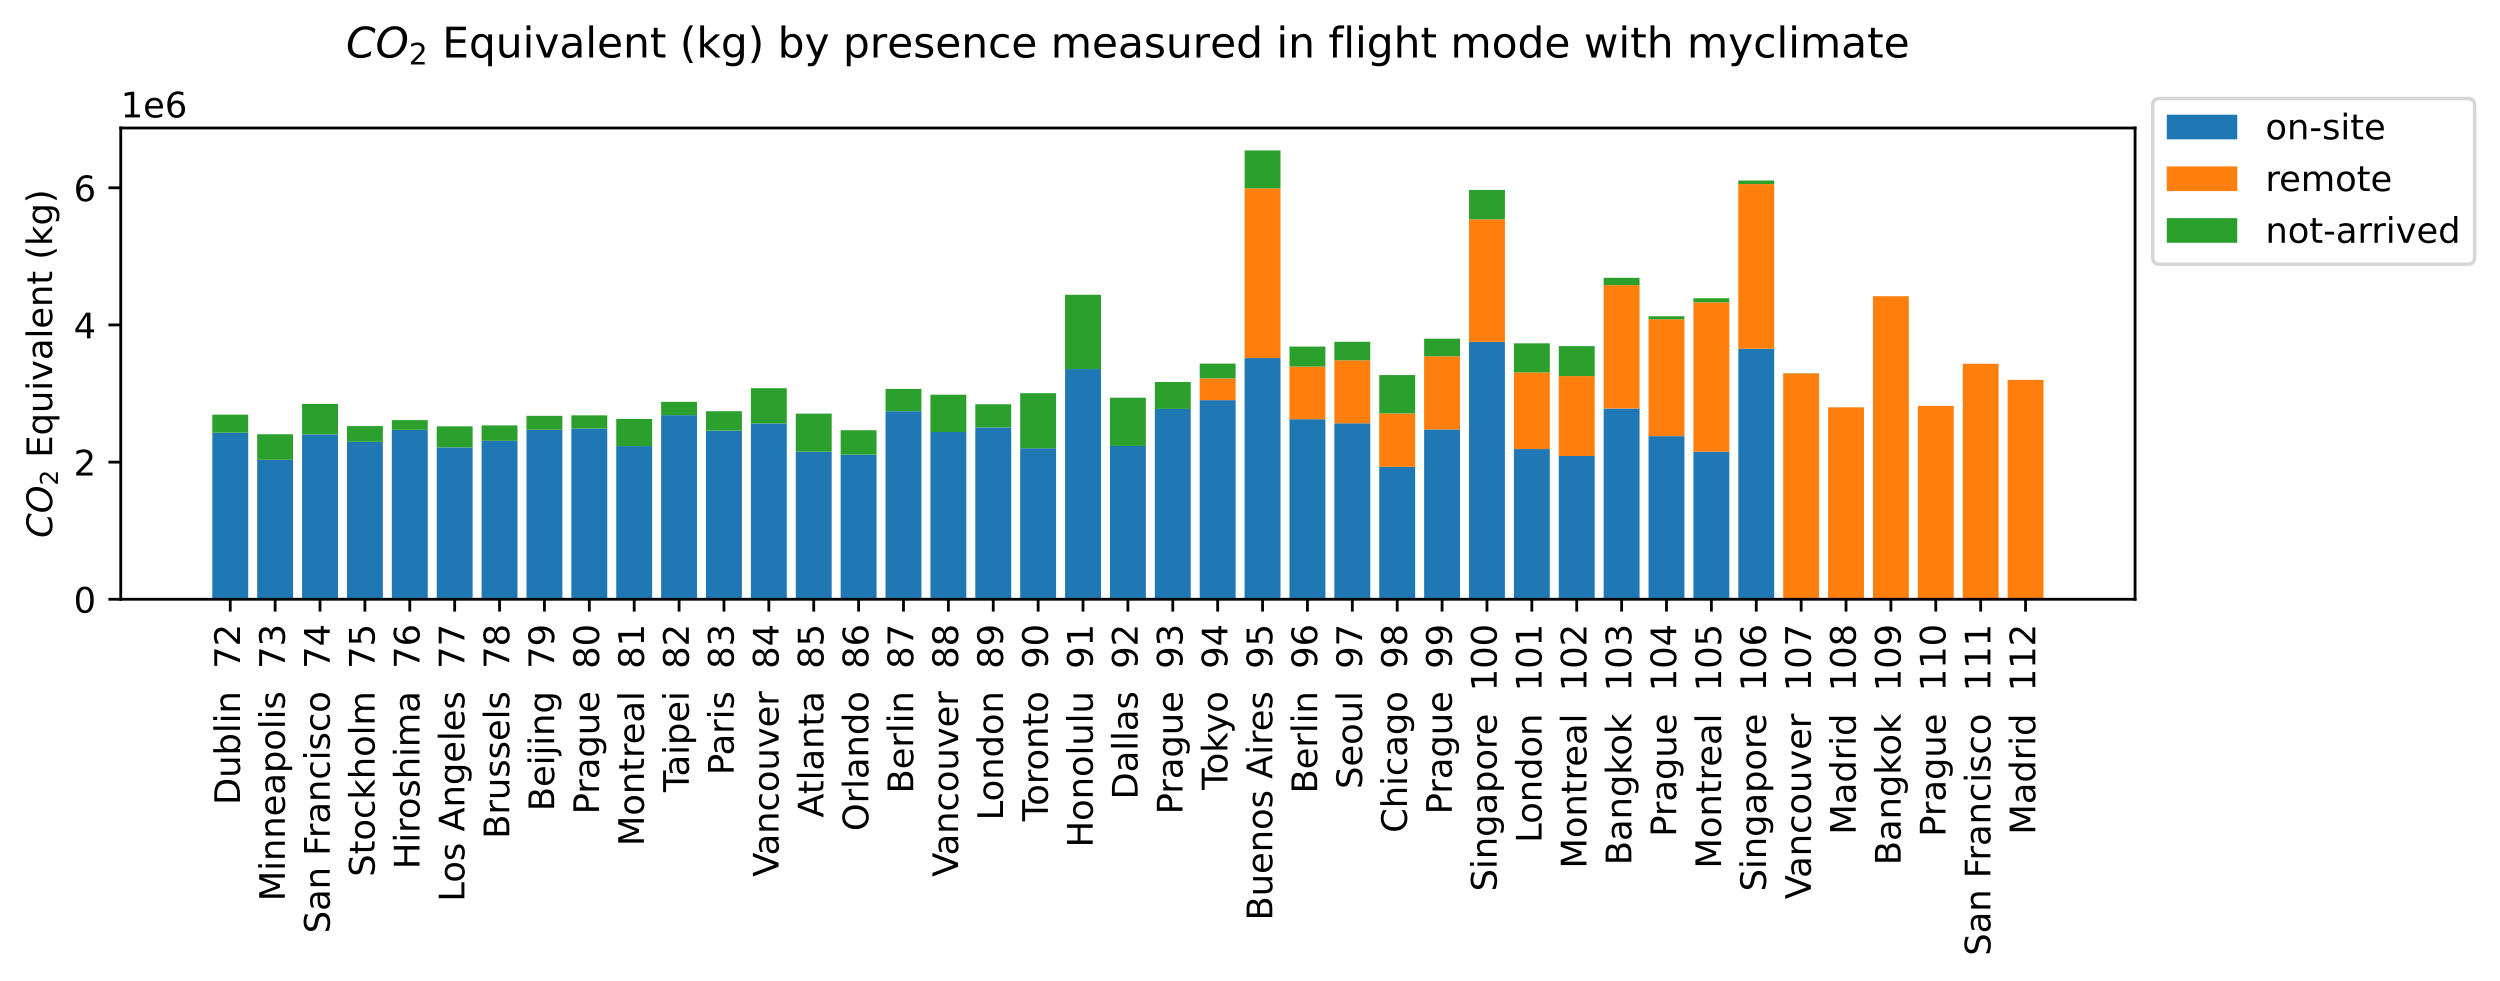 <?xml version="1.0" encoding="utf-8" standalone="no"?>
<!DOCTYPE svg PUBLIC "-//W3C//DTD SVG 1.1//EN"
  "http://www.w3.org/Graphics/SVG/1.1/DTD/svg11.dtd">
<!-- Created with matplotlib (https://matplotlib.org/) -->
<svg height="278.402pt" version="1.1" viewBox="0 0 709.43 278.402" width="709.43pt" xmlns="http://www.w3.org/2000/svg" xmlns:xlink="http://www.w3.org/1999/xlink">
 <defs>
  <style type="text/css">
*{stroke-linecap:butt;stroke-linejoin:round;}
  </style>
 </defs>
 <g id="figure_1">
  <g id="patch_1">
   <path d="M -0 278.402 
L 709.43 278.402 
L 709.43 0 
L -0 0 
z
" style="fill:#ffffff;"/>
  </g>
  <g id="axes_1">
   <g id="patch_2">
    <path d="M 34.263 170.06 
L 605.872 170.06 
L 605.872 36.32 
L 34.263 36.32 
z
" style="fill:#ffffff;"/>
   </g>
   <g id="patch_3">
    <path clip-path="url(#p27b56bcfea)" d="M 60.245 170.06 
L 70.434 170.06 
L 70.434 122.799 
L 60.245 122.799 
z
" style="fill:#1f77b4;"/>
   </g>
   <g id="patch_4">
    <path clip-path="url(#p27b56bcfea)" d="M 72.981 170.06 
L 83.17 170.06 
L 83.17 130.481 
L 72.981 130.481 
z
" style="fill:#1f77b4;"/>
   </g>
   <g id="patch_5">
    <path clip-path="url(#p27b56bcfea)" d="M 85.718 170.06 
L 95.907 170.06 
L 95.907 123.267 
L 85.718 123.267 
z
" style="fill:#1f77b4;"/>
   </g>
   <g id="patch_6">
    <path clip-path="url(#p27b56bcfea)" d="M 98.454 170.06 
L 108.643 170.06 
L 108.643 125.368 
L 98.454 125.368 
z
" style="fill:#1f77b4;"/>
   </g>
   <g id="patch_7">
    <path clip-path="url(#p27b56bcfea)" d="M 111.19 170.06 
L 121.38 170.06 
L 121.38 121.981 
L 111.19 121.981 
z
" style="fill:#1f77b4;"/>
   </g>
   <g id="patch_8">
    <path clip-path="url(#p27b56bcfea)" d="M 123.927 170.06 
L 134.116 170.06 
L 134.116 126.953 
L 123.927 126.953 
z
" style="fill:#1f77b4;"/>
   </g>
   <g id="patch_9">
    <path clip-path="url(#p27b56bcfea)" d="M 136.663 170.06 
L 146.852 170.06 
L 146.852 125.094 
L 136.663 125.094 
z
" style="fill:#1f77b4;"/>
   </g>
   <g id="patch_10">
    <path clip-path="url(#p27b56bcfea)" d="M 149.4 170.06 
L 159.589 170.06 
L 159.589 121.935 
L 149.4 121.935 
z
" style="fill:#1f77b4;"/>
   </g>
   <g id="patch_11">
    <path clip-path="url(#p27b56bcfea)" d="M 162.136 170.06 
L 172.325 170.06 
L 172.325 121.605 
L 162.136 121.605 
z
" style="fill:#1f77b4;"/>
   </g>
   <g id="patch_12">
    <path clip-path="url(#p27b56bcfea)" d="M 174.872 170.06 
L 185.062 170.06 
L 185.062 126.587 
L 174.872 126.587 
z
" style="fill:#1f77b4;"/>
   </g>
   <g id="patch_13">
    <path clip-path="url(#p27b56bcfea)" d="M 187.609 170.06 
L 197.798 170.06 
L 197.798 117.801 
L 187.609 117.801 
z
" style="fill:#1f77b4;"/>
   </g>
   <g id="patch_14">
    <path clip-path="url(#p27b56bcfea)" d="M 200.345 170.06 
L 210.534 170.06 
L 210.534 122.191 
L 200.345 122.191 
z
" style="fill:#1f77b4;"/>
   </g>
   <g id="patch_15">
    <path clip-path="url(#p27b56bcfea)" d="M 213.082 170.06 
L 223.271 170.06 
L 223.271 120.171 
L 213.082 120.171 
z
" style="fill:#1f77b4;"/>
   </g>
   <g id="patch_16">
    <path clip-path="url(#p27b56bcfea)" d="M 225.818 170.06 
L 236.007 170.06 
L 236.007 128.177 
L 225.818 128.177 
z
" style="fill:#1f77b4;"/>
   </g>
   <g id="patch_17">
    <path clip-path="url(#p27b56bcfea)" d="M 238.554 170.06 
L 248.744 170.06 
L 248.744 129.022 
L 238.554 129.022 
z
" style="fill:#1f77b4;"/>
   </g>
   <g id="patch_18">
    <path clip-path="url(#p27b56bcfea)" d="M 251.291 170.06 
L 261.48 170.06 
L 261.48 116.686 
L 251.291 116.686 
z
" style="fill:#1f77b4;"/>
   </g>
   <g id="patch_19">
    <path clip-path="url(#p27b56bcfea)" d="M 264.027 170.06 
L 274.216 170.06 
L 274.216 122.595 
L 264.027 122.595 
z
" style="fill:#1f77b4;"/>
   </g>
   <g id="patch_20">
    <path clip-path="url(#p27b56bcfea)" d="M 276.764 170.06 
L 286.953 170.06 
L 286.953 121.302 
L 276.764 121.302 
z
" style="fill:#1f77b4;"/>
   </g>
   <g id="patch_21">
    <path clip-path="url(#p27b56bcfea)" d="M 289.5 170.06 
L 299.689 170.06 
L 299.689 127.214 
L 289.5 127.214 
z
" style="fill:#1f77b4;"/>
   </g>
   <g id="patch_22">
    <path clip-path="url(#p27b56bcfea)" d="M 302.237 170.06 
L 312.426 170.06 
L 312.426 104.73 
L 302.237 104.73 
z
" style="fill:#1f77b4;"/>
   </g>
   <g id="patch_23">
    <path clip-path="url(#p27b56bcfea)" d="M 314.973 170.06 
L 325.162 170.06 
L 325.162 126.556 
L 314.973 126.556 
z
" style="fill:#1f77b4;"/>
   </g>
   <g id="patch_24">
    <path clip-path="url(#p27b56bcfea)" d="M 327.709 170.06 
L 337.898 170.06 
L 337.898 116.037 
L 327.709 116.037 
z
" style="fill:#1f77b4;"/>
   </g>
   <g id="patch_25">
    <path clip-path="url(#p27b56bcfea)" d="M 340.446 170.06 
L 350.635 170.06 
L 350.635 113.547 
L 340.446 113.547 
z
" style="fill:#1f77b4;"/>
   </g>
   <g id="patch_26">
    <path clip-path="url(#p27b56bcfea)" d="M 353.182 170.06 
L 363.371 170.06 
L 363.371 101.607 
L 353.182 101.607 
z
" style="fill:#1f77b4;"/>
   </g>
   <g id="patch_27">
    <path clip-path="url(#p27b56bcfea)" d="M 365.919 170.06 
L 376.108 170.06 
L 376.108 118.962 
L 365.919 118.962 
z
" style="fill:#1f77b4;"/>
   </g>
   <g id="patch_28">
    <path clip-path="url(#p27b56bcfea)" d="M 378.655 170.06 
L 388.844 170.06 
L 388.844 120.112 
L 378.655 120.112 
z
" style="fill:#1f77b4;"/>
   </g>
   <g id="patch_29">
    <path clip-path="url(#p27b56bcfea)" d="M 391.391 170.06 
L 401.581 170.06 
L 401.581 132.481 
L 391.391 132.481 
z
" style="fill:#1f77b4;"/>
   </g>
   <g id="patch_30">
    <path clip-path="url(#p27b56bcfea)" d="M 404.128 170.06 
L 414.317 170.06 
L 414.317 121.853 
L 404.128 121.853 
z
" style="fill:#1f77b4;"/>
   </g>
   <g id="patch_31">
    <path clip-path="url(#p27b56bcfea)" d="M 416.864 170.06 
L 427.053 170.06 
L 427.053 97.01 
L 416.864 97.01 
z
" style="fill:#1f77b4;"/>
   </g>
   <g id="patch_32">
    <path clip-path="url(#p27b56bcfea)" d="M 429.601 170.06 
L 439.79 170.06 
L 439.79 127.429 
L 429.601 127.429 
z
" style="fill:#1f77b4;"/>
   </g>
   <g id="patch_33">
    <path clip-path="url(#p27b56bcfea)" d="M 442.337 170.06 
L 452.526 170.06 
L 452.526 129.394 
L 442.337 129.394 
z
" style="fill:#1f77b4;"/>
   </g>
   <g id="patch_34">
    <path clip-path="url(#p27b56bcfea)" d="M 455.073 170.06 
L 465.263 170.06 
L 465.263 115.926 
L 455.073 115.926 
z
" style="fill:#1f77b4;"/>
   </g>
   <g id="patch_35">
    <path clip-path="url(#p27b56bcfea)" d="M 467.81 170.06 
L 477.999 170.06 
L 477.999 123.754 
L 467.81 123.754 
z
" style="fill:#1f77b4;"/>
   </g>
   <g id="patch_36">
    <path clip-path="url(#p27b56bcfea)" d="M 480.546 170.06 
L 490.735 170.06 
L 490.735 128.18 
L 480.546 128.18 
z
" style="fill:#1f77b4;"/>
   </g>
   <g id="patch_37">
    <path clip-path="url(#p27b56bcfea)" d="M 493.283 170.06 
L 503.472 170.06 
L 503.472 98.962 
L 493.283 98.962 
z
" style="fill:#1f77b4;"/>
   </g>
   <g id="patch_38">
    <path clip-path="url(#p27b56bcfea)" d="M 506.019 170.06 
L 516.208 170.06 
L 516.208 170.06 
L 506.019 170.06 
z
" style="fill:#1f77b4;"/>
   </g>
   <g id="patch_39">
    <path clip-path="url(#p27b56bcfea)" d="M 518.755 170.06 
L 528.945 170.06 
L 528.945 170.06 
L 518.755 170.06 
z
" style="fill:#1f77b4;"/>
   </g>
   <g id="patch_40">
    <path clip-path="url(#p27b56bcfea)" d="M 531.492 170.06 
L 541.681 170.06 
L 541.681 170.06 
L 531.492 170.06 
z
" style="fill:#1f77b4;"/>
   </g>
   <g id="patch_41">
    <path clip-path="url(#p27b56bcfea)" d="M 544.228 170.06 
L 554.417 170.06 
L 554.417 170.06 
L 544.228 170.06 
z
" style="fill:#1f77b4;"/>
   </g>
   <g id="patch_42">
    <path clip-path="url(#p27b56bcfea)" d="M 556.965 170.06 
L 567.154 170.06 
L 567.154 170.06 
L 556.965 170.06 
z
" style="fill:#1f77b4;"/>
   </g>
   <g id="patch_43">
    <path clip-path="url(#p27b56bcfea)" d="M 569.701 170.06 
L 579.89 170.06 
L 579.89 170.06 
L 569.701 170.06 
z
" style="fill:#1f77b4;"/>
   </g>
   <g id="patch_44">
    <path clip-path="url(#p27b56bcfea)" d="M 60.245 122.799 
L 70.434 122.799 
L 70.434 122.799 
L 60.245 122.799 
z
" style="fill:#ff7f0e;"/>
   </g>
   <g id="patch_45">
    <path clip-path="url(#p27b56bcfea)" d="M 72.981 130.481 
L 83.17 130.481 
L 83.17 130.481 
L 72.981 130.481 
z
" style="fill:#ff7f0e;"/>
   </g>
   <g id="patch_46">
    <path clip-path="url(#p27b56bcfea)" d="M 85.718 123.267 
L 95.907 123.267 
L 95.907 123.267 
L 85.718 123.267 
z
" style="fill:#ff7f0e;"/>
   </g>
   <g id="patch_47">
    <path clip-path="url(#p27b56bcfea)" d="M 98.454 125.368 
L 108.643 125.368 
L 108.643 125.368 
L 98.454 125.368 
z
" style="fill:#ff7f0e;"/>
   </g>
   <g id="patch_48">
    <path clip-path="url(#p27b56bcfea)" d="M 111.19 121.981 
L 121.38 121.981 
L 121.38 121.981 
L 111.19 121.981 
z
" style="fill:#ff7f0e;"/>
   </g>
   <g id="patch_49">
    <path clip-path="url(#p27b56bcfea)" d="M 123.927 126.953 
L 134.116 126.953 
L 134.116 126.953 
L 123.927 126.953 
z
" style="fill:#ff7f0e;"/>
   </g>
   <g id="patch_50">
    <path clip-path="url(#p27b56bcfea)" d="M 136.663 125.094 
L 146.852 125.094 
L 146.852 125.094 
L 136.663 125.094 
z
" style="fill:#ff7f0e;"/>
   </g>
   <g id="patch_51">
    <path clip-path="url(#p27b56bcfea)" d="M 149.4 121.935 
L 159.589 121.935 
L 159.589 121.935 
L 149.4 121.935 
z
" style="fill:#ff7f0e;"/>
   </g>
   <g id="patch_52">
    <path clip-path="url(#p27b56bcfea)" d="M 162.136 121.605 
L 172.325 121.605 
L 172.325 121.605 
L 162.136 121.605 
z
" style="fill:#ff7f0e;"/>
   </g>
   <g id="patch_53">
    <path clip-path="url(#p27b56bcfea)" d="M 174.872 126.587 
L 185.062 126.587 
L 185.062 126.587 
L 174.872 126.587 
z
" style="fill:#ff7f0e;"/>
   </g>
   <g id="patch_54">
    <path clip-path="url(#p27b56bcfea)" d="M 187.609 117.801 
L 197.798 117.801 
L 197.798 117.801 
L 187.609 117.801 
z
" style="fill:#ff7f0e;"/>
   </g>
   <g id="patch_55">
    <path clip-path="url(#p27b56bcfea)" d="M 200.345 122.191 
L 210.534 122.191 
L 210.534 122.191 
L 200.345 122.191 
z
" style="fill:#ff7f0e;"/>
   </g>
   <g id="patch_56">
    <path clip-path="url(#p27b56bcfea)" d="M 213.082 120.171 
L 223.271 120.171 
L 223.271 120.171 
L 213.082 120.171 
z
" style="fill:#ff7f0e;"/>
   </g>
   <g id="patch_57">
    <path clip-path="url(#p27b56bcfea)" d="M 225.818 128.177 
L 236.007 128.177 
L 236.007 128.177 
L 225.818 128.177 
z
" style="fill:#ff7f0e;"/>
   </g>
   <g id="patch_58">
    <path clip-path="url(#p27b56bcfea)" d="M 238.554 129.022 
L 248.744 129.022 
L 248.744 129.022 
L 238.554 129.022 
z
" style="fill:#ff7f0e;"/>
   </g>
   <g id="patch_59">
    <path clip-path="url(#p27b56bcfea)" d="M 251.291 116.686 
L 261.48 116.686 
L 261.48 116.686 
L 251.291 116.686 
z
" style="fill:#ff7f0e;"/>
   </g>
   <g id="patch_60">
    <path clip-path="url(#p27b56bcfea)" d="M 264.027 122.595 
L 274.216 122.595 
L 274.216 122.595 
L 264.027 122.595 
z
" style="fill:#ff7f0e;"/>
   </g>
   <g id="patch_61">
    <path clip-path="url(#p27b56bcfea)" d="M 276.764 121.302 
L 286.953 121.302 
L 286.953 121.302 
L 276.764 121.302 
z
" style="fill:#ff7f0e;"/>
   </g>
   <g id="patch_62">
    <path clip-path="url(#p27b56bcfea)" d="M 289.5 127.214 
L 299.689 127.214 
L 299.689 127.214 
L 289.5 127.214 
z
" style="fill:#ff7f0e;"/>
   </g>
   <g id="patch_63">
    <path clip-path="url(#p27b56bcfea)" d="M 302.237 104.73 
L 312.426 104.73 
L 312.426 104.73 
L 302.237 104.73 
z
" style="fill:#ff7f0e;"/>
   </g>
   <g id="patch_64">
    <path clip-path="url(#p27b56bcfea)" d="M 314.973 126.556 
L 325.162 126.556 
L 325.162 126.556 
L 314.973 126.556 
z
" style="fill:#ff7f0e;"/>
   </g>
   <g id="patch_65">
    <path clip-path="url(#p27b56bcfea)" d="M 327.709 116.037 
L 337.898 116.037 
L 337.898 116.037 
L 327.709 116.037 
z
" style="fill:#ff7f0e;"/>
   </g>
   <g id="patch_66">
    <path clip-path="url(#p27b56bcfea)" d="M 340.446 113.547 
L 350.635 113.547 
L 350.635 107.387 
L 340.446 107.387 
z
" style="fill:#ff7f0e;"/>
   </g>
   <g id="patch_67">
    <path clip-path="url(#p27b56bcfea)" d="M 353.182 101.607 
L 363.371 101.607 
L 363.371 53.44 
L 353.182 53.44 
z
" style="fill:#ff7f0e;"/>
   </g>
   <g id="patch_68">
    <path clip-path="url(#p27b56bcfea)" d="M 365.919 118.962 
L 376.108 118.962 
L 376.108 104.029 
L 365.919 104.029 
z
" style="fill:#ff7f0e;"/>
   </g>
   <g id="patch_69">
    <path clip-path="url(#p27b56bcfea)" d="M 378.655 120.112 
L 388.844 120.112 
L 388.844 102.24 
L 378.655 102.24 
z
" style="fill:#ff7f0e;"/>
   </g>
   <g id="patch_70">
    <path clip-path="url(#p27b56bcfea)" d="M 391.391 132.481 
L 401.581 132.481 
L 401.581 117.321 
L 391.391 117.321 
z
" style="fill:#ff7f0e;"/>
   </g>
   <g id="patch_71">
    <path clip-path="url(#p27b56bcfea)" d="M 404.128 121.853 
L 414.317 121.853 
L 414.317 101.102 
L 404.128 101.102 
z
" style="fill:#ff7f0e;"/>
   </g>
   <g id="patch_72">
    <path clip-path="url(#p27b56bcfea)" d="M 416.864 97.01 
L 427.053 97.01 
L 427.053 62.23 
L 416.864 62.23 
z
" style="fill:#ff7f0e;"/>
   </g>
   <g id="patch_73">
    <path clip-path="url(#p27b56bcfea)" d="M 429.601 127.429 
L 439.79 127.429 
L 439.79 105.676 
L 429.601 105.676 
z
" style="fill:#ff7f0e;"/>
   </g>
   <g id="patch_74">
    <path clip-path="url(#p27b56bcfea)" d="M 442.337 129.394 
L 452.526 129.394 
L 452.526 106.723 
L 442.337 106.723 
z
" style="fill:#ff7f0e;"/>
   </g>
   <g id="patch_75">
    <path clip-path="url(#p27b56bcfea)" d="M 455.073 115.926 
L 465.263 115.926 
L 465.263 80.905 
L 455.073 80.905 
z
" style="fill:#ff7f0e;"/>
   </g>
   <g id="patch_76">
    <path clip-path="url(#p27b56bcfea)" d="M 467.81 123.754 
L 477.999 123.754 
L 477.999 90.583 
L 467.81 90.583 
z
" style="fill:#ff7f0e;"/>
   </g>
   <g id="patch_77">
    <path clip-path="url(#p27b56bcfea)" d="M 480.546 128.18 
L 490.735 128.18 
L 490.735 85.792 
L 480.546 85.792 
z
" style="fill:#ff7f0e;"/>
   </g>
   <g id="patch_78">
    <path clip-path="url(#p27b56bcfea)" d="M 493.283 98.962 
L 503.472 98.962 
L 503.472 52.231 
L 493.283 52.231 
z
" style="fill:#ff7f0e;"/>
   </g>
   <g id="patch_79">
    <path clip-path="url(#p27b56bcfea)" d="M 506.019 170.06 
L 516.208 170.06 
L 516.208 105.952 
L 506.019 105.952 
z
" style="fill:#ff7f0e;"/>
   </g>
   <g id="patch_80">
    <path clip-path="url(#p27b56bcfea)" d="M 518.755 170.06 
L 528.945 170.06 
L 528.945 115.595 
L 518.755 115.595 
z
" style="fill:#ff7f0e;"/>
   </g>
   <g id="patch_81">
    <path clip-path="url(#p27b56bcfea)" d="M 531.492 170.06 
L 541.681 170.06 
L 541.681 84.061 
L 531.492 84.061 
z
" style="fill:#ff7f0e;"/>
   </g>
   <g id="patch_82">
    <path clip-path="url(#p27b56bcfea)" d="M 544.228 170.06 
L 554.417 170.06 
L 554.417 115.173 
L 544.228 115.173 
z
" style="fill:#ff7f0e;"/>
   </g>
   <g id="patch_83">
    <path clip-path="url(#p27b56bcfea)" d="M 556.965 170.06 
L 567.154 170.06 
L 567.154 103.22 
L 556.965 103.22 
z
" style="fill:#ff7f0e;"/>
   </g>
   <g id="patch_84">
    <path clip-path="url(#p27b56bcfea)" d="M 569.701 170.06 
L 579.89 170.06 
L 579.89 107.798 
L 569.701 107.798 
z
" style="fill:#ff7f0e;"/>
   </g>
   <g id="patch_85">
    <path clip-path="url(#p27b56bcfea)" d="M 60.245 122.799 
L 70.434 122.799 
L 70.434 117.665 
L 60.245 117.665 
z
" style="fill:#2ca02c;"/>
   </g>
   <g id="patch_86">
    <path clip-path="url(#p27b56bcfea)" d="M 72.981 130.481 
L 83.17 130.481 
L 83.17 123.232 
L 72.981 123.232 
z
" style="fill:#2ca02c;"/>
   </g>
   <g id="patch_87">
    <path clip-path="url(#p27b56bcfea)" d="M 85.718 123.267 
L 95.907 123.267 
L 95.907 114.625 
L 85.718 114.625 
z
" style="fill:#2ca02c;"/>
   </g>
   <g id="patch_88">
    <path clip-path="url(#p27b56bcfea)" d="M 98.454 125.368 
L 108.643 125.368 
L 108.643 120.909 
L 98.454 120.909 
z
" style="fill:#2ca02c;"/>
   </g>
   <g id="patch_89">
    <path clip-path="url(#p27b56bcfea)" d="M 111.19 121.981 
L 121.38 121.981 
L 121.38 119.22 
L 111.19 119.22 
z
" style="fill:#2ca02c;"/>
   </g>
   <g id="patch_90">
    <path clip-path="url(#p27b56bcfea)" d="M 123.927 126.953 
L 134.116 126.953 
L 134.116 120.985 
L 123.927 120.985 
z
" style="fill:#2ca02c;"/>
   </g>
   <g id="patch_91">
    <path clip-path="url(#p27b56bcfea)" d="M 136.663 125.094 
L 146.852 125.094 
L 146.852 120.722 
L 136.663 120.722 
z
" style="fill:#2ca02c;"/>
   </g>
   <g id="patch_92">
    <path clip-path="url(#p27b56bcfea)" d="M 149.4 121.935 
L 159.589 121.935 
L 159.589 118.001 
L 149.4 118.001 
z
" style="fill:#2ca02c;"/>
   </g>
   <g id="patch_93">
    <path clip-path="url(#p27b56bcfea)" d="M 162.136 121.605 
L 172.325 121.605 
L 172.325 117.862 
L 162.136 117.862 
z
" style="fill:#2ca02c;"/>
   </g>
   <g id="patch_94">
    <path clip-path="url(#p27b56bcfea)" d="M 174.872 126.587 
L 185.062 126.587 
L 185.062 118.889 
L 174.872 118.889 
z
" style="fill:#2ca02c;"/>
   </g>
   <g id="patch_95">
    <path clip-path="url(#p27b56bcfea)" d="M 187.609 117.801 
L 197.798 117.801 
L 197.798 114.027 
L 187.609 114.027 
z
" style="fill:#2ca02c;"/>
   </g>
   <g id="patch_96">
    <path clip-path="url(#p27b56bcfea)" d="M 200.345 122.191 
L 210.534 122.191 
L 210.534 116.689 
L 200.345 116.689 
z
" style="fill:#2ca02c;"/>
   </g>
   <g id="patch_97">
    <path clip-path="url(#p27b56bcfea)" d="M 213.082 120.171 
L 223.271 120.171 
L 223.271 110.154 
L 213.082 110.154 
z
" style="fill:#2ca02c;"/>
   </g>
   <g id="patch_98">
    <path clip-path="url(#p27b56bcfea)" d="M 225.818 128.177 
L 236.007 128.177 
L 236.007 117.37 
L 225.818 117.37 
z
" style="fill:#2ca02c;"/>
   </g>
   <g id="patch_99">
    <path clip-path="url(#p27b56bcfea)" d="M 238.554 129.022 
L 248.744 129.022 
L 248.744 122.087 
L 238.554 122.087 
z
" style="fill:#2ca02c;"/>
   </g>
   <g id="patch_100">
    <path clip-path="url(#p27b56bcfea)" d="M 251.291 116.686 
L 261.48 116.686 
L 261.48 110.359 
L 251.291 110.359 
z
" style="fill:#2ca02c;"/>
   </g>
   <g id="patch_101">
    <path clip-path="url(#p27b56bcfea)" d="M 264.027 122.595 
L 274.216 122.595 
L 274.216 111.999 
L 264.027 111.999 
z
" style="fill:#2ca02c;"/>
   </g>
   <g id="patch_102">
    <path clip-path="url(#p27b56bcfea)" d="M 276.764 121.302 
L 286.953 121.302 
L 286.953 114.707 
L 276.764 114.707 
z
" style="fill:#2ca02c;"/>
   </g>
   <g id="patch_103">
    <path clip-path="url(#p27b56bcfea)" d="M 289.5 127.214 
L 299.689 127.214 
L 299.689 111.577 
L 289.5 111.577 
z
" style="fill:#2ca02c;"/>
   </g>
   <g id="patch_104">
    <path clip-path="url(#p27b56bcfea)" d="M 302.237 104.73 
L 312.426 104.73 
L 312.426 83.647 
L 302.237 83.647 
z
" style="fill:#2ca02c;"/>
   </g>
   <g id="patch_105">
    <path clip-path="url(#p27b56bcfea)" d="M 314.973 126.556 
L 325.162 126.556 
L 325.162 112.859 
L 314.973 112.859 
z
" style="fill:#2ca02c;"/>
   </g>
   <g id="patch_106">
    <path clip-path="url(#p27b56bcfea)" d="M 327.709 116.037 
L 337.898 116.037 
L 337.898 108.4 
L 327.709 108.4 
z
" style="fill:#2ca02c;"/>
   </g>
   <g id="patch_107">
    <path clip-path="url(#p27b56bcfea)" d="M 340.446 107.387 
L 350.635 107.387 
L 350.635 103.179 
L 340.446 103.179 
z
" style="fill:#2ca02c;"/>
   </g>
   <g id="patch_108">
    <path clip-path="url(#p27b56bcfea)" d="M 353.182 53.44 
L 363.371 53.44 
L 363.371 42.689 
L 353.182 42.689 
z
" style="fill:#2ca02c;"/>
   </g>
   <g id="patch_109">
    <path clip-path="url(#p27b56bcfea)" d="M 365.919 104.029 
L 376.108 104.029 
L 376.108 98.347 
L 365.919 98.347 
z
" style="fill:#2ca02c;"/>
   </g>
   <g id="patch_110">
    <path clip-path="url(#p27b56bcfea)" d="M 378.655 102.24 
L 388.844 102.24 
L 388.844 96.98 
L 378.655 96.98 
z
" style="fill:#2ca02c;"/>
   </g>
   <g id="patch_111">
    <path clip-path="url(#p27b56bcfea)" d="M 391.391 117.321 
L 401.581 117.321 
L 401.581 106.433 
L 391.391 106.433 
z
" style="fill:#2ca02c;"/>
   </g>
   <g id="patch_112">
    <path clip-path="url(#p27b56bcfea)" d="M 404.128 101.102 
L 414.317 101.102 
L 414.317 96.103 
L 404.128 96.103 
z
" style="fill:#2ca02c;"/>
   </g>
   <g id="patch_113">
    <path clip-path="url(#p27b56bcfea)" d="M 416.864 62.23 
L 427.053 62.23 
L 427.053 53.899 
L 416.864 53.899 
z
" style="fill:#2ca02c;"/>
   </g>
   <g id="patch_114">
    <path clip-path="url(#p27b56bcfea)" d="M 429.601 105.676 
L 439.79 105.676 
L 439.79 97.426 
L 429.601 97.426 
z
" style="fill:#2ca02c;"/>
   </g>
   <g id="patch_115">
    <path clip-path="url(#p27b56bcfea)" d="M 442.337 106.723 
L 452.526 106.723 
L 452.526 98.215 
L 442.337 98.215 
z
" style="fill:#2ca02c;"/>
   </g>
   <g id="patch_116">
    <path clip-path="url(#p27b56bcfea)" d="M 455.073 80.905 
L 465.263 80.905 
L 465.263 78.834 
L 455.073 78.834 
z
" style="fill:#2ca02c;"/>
   </g>
   <g id="patch_117">
    <path clip-path="url(#p27b56bcfea)" d="M 467.81 90.583 
L 477.999 90.583 
L 477.999 89.743 
L 467.81 89.743 
z
" style="fill:#2ca02c;"/>
   </g>
   <g id="patch_118">
    <path clip-path="url(#p27b56bcfea)" d="M 480.546 85.792 
L 490.735 85.792 
L 490.735 84.626 
L 480.546 84.626 
z
" style="fill:#2ca02c;"/>
   </g>
   <g id="patch_119">
    <path clip-path="url(#p27b56bcfea)" d="M 493.283 52.231 
L 503.472 52.231 
L 503.472 51.225 
L 493.283 51.225 
z
" style="fill:#2ca02c;"/>
   </g>
   <g id="patch_120">
    <path clip-path="url(#p27b56bcfea)" d="M 506.019 105.952 
L 516.208 105.952 
L 516.208 105.891 
L 506.019 105.891 
z
" style="fill:#2ca02c;"/>
   </g>
   <g id="patch_121">
    <path clip-path="url(#p27b56bcfea)" d="M 518.755 115.595 
L 528.945 115.595 
L 528.945 115.595 
L 518.755 115.595 
z
" style="fill:#2ca02c;"/>
   </g>
   <g id="patch_122">
    <path clip-path="url(#p27b56bcfea)" d="M 531.492 84.061 
L 541.681 84.061 
L 541.681 84.061 
L 531.492 84.061 
z
" style="fill:#2ca02c;"/>
   </g>
   <g id="patch_123">
    <path clip-path="url(#p27b56bcfea)" d="M 544.228 115.173 
L 554.417 115.173 
L 554.417 115.173 
L 544.228 115.173 
z
" style="fill:#2ca02c;"/>
   </g>
   <g id="patch_124">
    <path clip-path="url(#p27b56bcfea)" d="M 556.965 103.22 
L 567.154 103.22 
L 567.154 103.22 
L 556.965 103.22 
z
" style="fill:#2ca02c;"/>
   </g>
   <g id="patch_125">
    <path clip-path="url(#p27b56bcfea)" d="M 569.701 107.798 
L 579.89 107.798 
L 579.89 107.798 
L 569.701 107.798 
z
" style="fill:#2ca02c;"/>
   </g>
   <g id="matplotlib.axis_1">
    <g id="xtick_1">
     <g id="line2d_1">
      <defs>
       <path d="M 0 0 
L 0 3.5 
" id="m42e7ba63b5" style="stroke:#000000;stroke-width:0.8;"/>
      </defs>
      <g>
       <use style="stroke:#000000;stroke-width:0.8;" x="65.339" xlink:href="#m42e7ba63b5" y="170.06"/>
      </g>
     </g>
     <g id="text_1">
      <!-- Dublin  72 -->
      <defs>
       <path d="M 19.672 64.797 
L 19.672 8.109 
L 31.594 8.109 
Q 46.688 8.109 53.688 14.938 
Q 60.688 21.781 60.688 36.531 
Q 60.688 51.172 53.688 57.984 
Q 46.688 64.797 31.594 64.797 
z
M 9.812 72.906 
L 30.078 72.906 
Q 51.266 72.906 61.172 64.094 
Q 71.094 55.281 71.094 36.531 
Q 71.094 17.672 61.125 8.828 
Q 51.172 0 30.078 0 
L 9.812 0 
z
" id="DejaVuSans-68"/>
       <path d="M 8.5 21.578 
L 8.5 54.688 
L 17.484 54.688 
L 17.484 21.922 
Q 17.484 14.156 20.5 10.266 
Q 23.531 6.391 29.594 6.391 
Q 36.859 6.391 41.078 11.031 
Q 45.312 15.672 45.312 23.688 
L 45.312 54.688 
L 54.297 54.688 
L 54.297 0 
L 45.312 0 
L 45.312 8.406 
Q 42.047 3.422 37.719 1 
Q 33.406 -1.422 27.688 -1.422 
Q 18.266 -1.422 13.375 4.438 
Q 8.5 10.297 8.5 21.578 
z
M 31.109 56 
z
" id="DejaVuSans-117"/>
       <path d="M 48.688 27.297 
Q 48.688 37.203 44.609 42.844 
Q 40.531 48.484 33.406 48.484 
Q 26.266 48.484 22.188 42.844 
Q 18.109 37.203 18.109 27.297 
Q 18.109 17.391 22.188 11.75 
Q 26.266 6.109 33.406 6.109 
Q 40.531 6.109 44.609 11.75 
Q 48.688 17.391 48.688 27.297 
z
M 18.109 46.391 
Q 20.953 51.266 25.266 53.625 
Q 29.594 56 35.594 56 
Q 45.562 56 51.781 48.094 
Q 58.016 40.188 58.016 27.297 
Q 58.016 14.406 51.781 6.484 
Q 45.562 -1.422 35.594 -1.422 
Q 29.594 -1.422 25.266 0.953 
Q 20.953 3.328 18.109 8.203 
L 18.109 0 
L 9.078 0 
L 9.078 75.984 
L 18.109 75.984 
z
" id="DejaVuSans-98"/>
       <path d="M 9.422 75.984 
L 18.406 75.984 
L 18.406 0 
L 9.422 0 
z
" id="DejaVuSans-108"/>
       <path d="M 9.422 54.688 
L 18.406 54.688 
L 18.406 0 
L 9.422 0 
z
M 9.422 75.984 
L 18.406 75.984 
L 18.406 64.594 
L 9.422 64.594 
z
" id="DejaVuSans-105"/>
       <path d="M 54.891 33.016 
L 54.891 0 
L 45.906 0 
L 45.906 32.719 
Q 45.906 40.484 42.875 44.328 
Q 39.844 48.188 33.797 48.188 
Q 26.516 48.188 22.312 43.547 
Q 18.109 38.922 18.109 30.906 
L 18.109 0 
L 9.078 0 
L 9.078 54.688 
L 18.109 54.688 
L 18.109 46.188 
Q 21.344 51.125 25.703 53.562 
Q 30.078 56 35.797 56 
Q 45.219 56 50.047 50.172 
Q 54.891 44.344 54.891 33.016 
z
" id="DejaVuSans-110"/>
       <path id="DejaVuSans-32"/>
       <path d="M 8.203 72.906 
L 55.078 72.906 
L 55.078 68.703 
L 28.609 0 
L 18.312 0 
L 43.219 64.594 
L 8.203 64.594 
z
" id="DejaVuSans-55"/>
       <path d="M 19.188 8.297 
L 53.609 8.297 
L 53.609 0 
L 7.328 0 
L 7.328 8.297 
Q 12.938 14.109 22.625 23.891 
Q 32.328 33.688 34.812 36.531 
Q 39.547 41.844 41.422 45.531 
Q 43.312 49.219 43.312 52.781 
Q 43.312 58.594 39.234 62.25 
Q 35.156 65.922 28.609 65.922 
Q 23.969 65.922 18.812 64.312 
Q 13.672 62.703 7.812 59.422 
L 7.812 69.391 
Q 13.766 71.781 18.938 73 
Q 24.125 74.219 28.422 74.219 
Q 39.75 74.219 46.484 68.547 
Q 53.219 62.891 53.219 53.422 
Q 53.219 48.922 51.531 44.891 
Q 49.859 40.875 45.406 35.406 
Q 44.188 33.984 37.641 27.219 
Q 31.109 20.453 19.188 8.297 
z
" id="DejaVuSans-50"/>
      </defs>
      <g transform="translate(68.099 228.421)rotate(-90)scale(0.1 -0.1)">
       <use xlink:href="#DejaVuSans-68"/>
       <use x="77.002" xlink:href="#DejaVuSans-117"/>
       <use x="140.381" xlink:href="#DejaVuSans-98"/>
       <use x="203.857" xlink:href="#DejaVuSans-108"/>
       <use x="231.641" xlink:href="#DejaVuSans-105"/>
       <use x="259.424" xlink:href="#DejaVuSans-110"/>
       <use x="322.803" xlink:href="#DejaVuSans-32"/>
       <use x="354.59" xlink:href="#DejaVuSans-32"/>
       <use x="386.377" xlink:href="#DejaVuSans-55"/>
       <use x="450" xlink:href="#DejaVuSans-50"/>
      </g>
     </g>
    </g>
    <g id="xtick_2">
     <g id="line2d_2">
      <g>
       <use style="stroke:#000000;stroke-width:0.8;" x="78.076" xlink:href="#m42e7ba63b5" y="170.06"/>
      </g>
     </g>
     <g id="text_2">
      <!-- Minneapolis  73 -->
      <defs>
       <path d="M 9.812 72.906 
L 24.516 72.906 
L 43.109 23.297 
L 61.812 72.906 
L 76.516 72.906 
L 76.516 0 
L 66.891 0 
L 66.891 64.016 
L 48.094 14.016 
L 38.188 14.016 
L 19.391 64.016 
L 19.391 0 
L 9.812 0 
z
" id="DejaVuSans-77"/>
       <path d="M 56.203 29.594 
L 56.203 25.203 
L 14.891 25.203 
Q 15.484 15.922 20.484 11.062 
Q 25.484 6.203 34.422 6.203 
Q 39.594 6.203 44.453 7.469 
Q 49.312 8.734 54.109 11.281 
L 54.109 2.781 
Q 49.266 0.734 44.188 -0.344 
Q 39.109 -1.422 33.891 -1.422 
Q 20.797 -1.422 13.156 6.188 
Q 5.516 13.812 5.516 26.812 
Q 5.516 40.234 12.766 48.109 
Q 20.016 56 32.328 56 
Q 43.359 56 49.781 48.891 
Q 56.203 41.797 56.203 29.594 
z
M 47.219 32.234 
Q 47.125 39.594 43.094 43.984 
Q 39.062 48.391 32.422 48.391 
Q 24.906 48.391 20.391 44.141 
Q 15.875 39.891 15.188 32.172 
z
" id="DejaVuSans-101"/>
       <path d="M 34.281 27.484 
Q 23.391 27.484 19.188 25 
Q 14.984 22.516 14.984 16.5 
Q 14.984 11.719 18.141 8.906 
Q 21.297 6.109 26.703 6.109 
Q 34.188 6.109 38.703 11.406 
Q 43.219 16.703 43.219 25.484 
L 43.219 27.484 
z
M 52.203 31.203 
L 52.203 0 
L 43.219 0 
L 43.219 8.297 
Q 40.141 3.328 35.547 0.953 
Q 30.953 -1.422 24.312 -1.422 
Q 15.922 -1.422 10.953 3.297 
Q 6 8.016 6 15.922 
Q 6 25.141 12.172 29.828 
Q 18.359 34.516 30.609 34.516 
L 43.219 34.516 
L 43.219 35.406 
Q 43.219 41.609 39.141 45 
Q 35.062 48.391 27.688 48.391 
Q 23 48.391 18.547 47.266 
Q 14.109 46.141 10.016 43.891 
L 10.016 52.203 
Q 14.938 54.109 19.578 55.047 
Q 24.219 56 28.609 56 
Q 40.484 56 46.344 49.844 
Q 52.203 43.703 52.203 31.203 
z
" id="DejaVuSans-97"/>
       <path d="M 18.109 8.203 
L 18.109 -20.797 
L 9.078 -20.797 
L 9.078 54.688 
L 18.109 54.688 
L 18.109 46.391 
Q 20.953 51.266 25.266 53.625 
Q 29.594 56 35.594 56 
Q 45.562 56 51.781 48.094 
Q 58.016 40.188 58.016 27.297 
Q 58.016 14.406 51.781 6.484 
Q 45.562 -1.422 35.594 -1.422 
Q 29.594 -1.422 25.266 0.953 
Q 20.953 3.328 18.109 8.203 
z
M 48.688 27.297 
Q 48.688 37.203 44.609 42.844 
Q 40.531 48.484 33.406 48.484 
Q 26.266 48.484 22.188 42.844 
Q 18.109 37.203 18.109 27.297 
Q 18.109 17.391 22.188 11.75 
Q 26.266 6.109 33.406 6.109 
Q 40.531 6.109 44.609 11.75 
Q 48.688 17.391 48.688 27.297 
z
" id="DejaVuSans-112"/>
       <path d="M 30.609 48.391 
Q 23.391 48.391 19.188 42.75 
Q 14.984 37.109 14.984 27.297 
Q 14.984 17.484 19.156 11.844 
Q 23.344 6.203 30.609 6.203 
Q 37.797 6.203 41.984 11.859 
Q 46.188 17.531 46.188 27.297 
Q 46.188 37.016 41.984 42.703 
Q 37.797 48.391 30.609 48.391 
z
M 30.609 56 
Q 42.328 56 49.016 48.375 
Q 55.719 40.766 55.719 27.297 
Q 55.719 13.875 49.016 6.219 
Q 42.328 -1.422 30.609 -1.422 
Q 18.844 -1.422 12.172 6.219 
Q 5.516 13.875 5.516 27.297 
Q 5.516 40.766 12.172 48.375 
Q 18.844 56 30.609 56 
z
" id="DejaVuSans-111"/>
       <path d="M 44.281 53.078 
L 44.281 44.578 
Q 40.484 46.531 36.375 47.5 
Q 32.281 48.484 27.875 48.484 
Q 21.188 48.484 17.844 46.438 
Q 14.5 44.391 14.5 40.281 
Q 14.5 37.156 16.891 35.375 
Q 19.281 33.594 26.516 31.984 
L 29.594 31.297 
Q 39.156 29.25 43.188 25.516 
Q 47.219 21.781 47.219 15.094 
Q 47.219 7.469 41.188 3.016 
Q 35.156 -1.422 24.609 -1.422 
Q 20.219 -1.422 15.453 -0.562 
Q 10.688 0.297 5.422 2 
L 5.422 11.281 
Q 10.406 8.688 15.234 7.391 
Q 20.062 6.109 24.812 6.109 
Q 31.156 6.109 34.562 8.281 
Q 37.984 10.453 37.984 14.406 
Q 37.984 18.062 35.516 20.016 
Q 33.062 21.969 24.703 23.781 
L 21.578 24.516 
Q 13.234 26.266 9.516 29.906 
Q 5.812 33.547 5.812 39.891 
Q 5.812 47.609 11.281 51.797 
Q 16.75 56 26.812 56 
Q 31.781 56 36.172 55.266 
Q 40.578 54.547 44.281 53.078 
z
" id="DejaVuSans-115"/>
       <path d="M 40.578 39.312 
Q 47.656 37.797 51.625 33 
Q 55.609 28.219 55.609 21.188 
Q 55.609 10.406 48.188 4.484 
Q 40.766 -1.422 27.094 -1.422 
Q 22.516 -1.422 17.656 -0.516 
Q 12.797 0.391 7.625 2.203 
L 7.625 11.719 
Q 11.719 9.328 16.594 8.109 
Q 21.484 6.891 26.812 6.891 
Q 36.078 6.891 40.938 10.547 
Q 45.797 14.203 45.797 21.188 
Q 45.797 27.641 41.281 31.266 
Q 36.766 34.906 28.719 34.906 
L 20.219 34.906 
L 20.219 43.016 
L 29.109 43.016 
Q 36.375 43.016 40.234 45.922 
Q 44.094 48.828 44.094 54.297 
Q 44.094 59.906 40.109 62.906 
Q 36.141 65.922 28.719 65.922 
Q 24.656 65.922 20.016 65.031 
Q 15.375 64.156 9.812 62.312 
L 9.812 71.094 
Q 15.438 72.656 20.344 73.438 
Q 25.25 74.219 29.594 74.219 
Q 40.828 74.219 47.359 69.109 
Q 53.906 64.016 53.906 55.328 
Q 53.906 49.266 50.438 45.094 
Q 46.969 40.922 40.578 39.312 
z
" id="DejaVuSans-51"/>
      </defs>
      <g transform="translate(80.835 255.737)rotate(-90)scale(0.1 -0.1)">
       <use xlink:href="#DejaVuSans-77"/>
       <use x="86.279" xlink:href="#DejaVuSans-105"/>
       <use x="114.062" xlink:href="#DejaVuSans-110"/>
       <use x="177.441" xlink:href="#DejaVuSans-110"/>
       <use x="240.82" xlink:href="#DejaVuSans-101"/>
       <use x="302.344" xlink:href="#DejaVuSans-97"/>
       <use x="363.623" xlink:href="#DejaVuSans-112"/>
       <use x="427.1" xlink:href="#DejaVuSans-111"/>
       <use x="488.281" xlink:href="#DejaVuSans-108"/>
       <use x="516.064" xlink:href="#DejaVuSans-105"/>
       <use x="543.848" xlink:href="#DejaVuSans-115"/>
       <use x="595.947" xlink:href="#DejaVuSans-32"/>
       <use x="627.734" xlink:href="#DejaVuSans-32"/>
       <use x="659.521" xlink:href="#DejaVuSans-55"/>
       <use x="723.145" xlink:href="#DejaVuSans-51"/>
      </g>
     </g>
    </g>
    <g id="xtick_3">
     <g id="line2d_3">
      <g>
       <use style="stroke:#000000;stroke-width:0.8;" x="90.812" xlink:href="#m42e7ba63b5" y="170.06"/>
      </g>
     </g>
     <g id="text_3">
      <!-- San Francisco  74 -->
      <defs>
       <path d="M 53.516 70.516 
L 53.516 60.891 
Q 47.906 63.578 42.922 64.891 
Q 37.938 66.219 33.297 66.219 
Q 25.25 66.219 20.875 63.094 
Q 16.5 59.969 16.5 54.203 
Q 16.5 49.359 19.406 46.891 
Q 22.312 44.438 30.422 42.922 
L 36.375 41.703 
Q 47.406 39.594 52.656 34.297 
Q 57.906 29 57.906 20.125 
Q 57.906 9.516 50.797 4.047 
Q 43.703 -1.422 29.984 -1.422 
Q 24.812 -1.422 18.969 -0.25 
Q 13.141 0.922 6.891 3.219 
L 6.891 13.375 
Q 12.891 10.016 18.656 8.297 
Q 24.422 6.594 29.984 6.594 
Q 38.422 6.594 43.016 9.906 
Q 47.609 13.234 47.609 19.391 
Q 47.609 24.75 44.312 27.781 
Q 41.016 30.812 33.5 32.328 
L 27.484 33.5 
Q 16.453 35.688 11.516 40.375 
Q 6.594 45.062 6.594 53.422 
Q 6.594 63.094 13.406 68.656 
Q 20.219 74.219 32.172 74.219 
Q 37.312 74.219 42.625 73.281 
Q 47.953 72.359 53.516 70.516 
z
" id="DejaVuSans-83"/>
       <path d="M 9.812 72.906 
L 51.703 72.906 
L 51.703 64.594 
L 19.672 64.594 
L 19.672 43.109 
L 48.578 43.109 
L 48.578 34.812 
L 19.672 34.812 
L 19.672 0 
L 9.812 0 
z
" id="DejaVuSans-70"/>
       <path d="M 41.109 46.297 
Q 39.594 47.172 37.812 47.578 
Q 36.031 48 33.891 48 
Q 26.266 48 22.188 43.047 
Q 18.109 38.094 18.109 28.812 
L 18.109 0 
L 9.078 0 
L 9.078 54.688 
L 18.109 54.688 
L 18.109 46.188 
Q 20.953 51.172 25.484 53.578 
Q 30.031 56 36.531 56 
Q 37.453 56 38.578 55.875 
Q 39.703 55.766 41.062 55.516 
z
" id="DejaVuSans-114"/>
       <path d="M 48.781 52.594 
L 48.781 44.188 
Q 44.969 46.297 41.141 47.344 
Q 37.312 48.391 33.406 48.391 
Q 24.656 48.391 19.812 42.844 
Q 14.984 37.312 14.984 27.297 
Q 14.984 17.281 19.812 11.734 
Q 24.656 6.203 33.406 6.203 
Q 37.312 6.203 41.141 7.25 
Q 44.969 8.297 48.781 10.406 
L 48.781 2.094 
Q 45.016 0.344 40.984 -0.531 
Q 36.969 -1.422 32.422 -1.422 
Q 20.062 -1.422 12.781 6.344 
Q 5.516 14.109 5.516 27.297 
Q 5.516 40.672 12.859 48.328 
Q 20.219 56 33.016 56 
Q 37.156 56 41.109 55.141 
Q 45.062 54.297 48.781 52.594 
z
" id="DejaVuSans-99"/>
       <path d="M 37.797 64.312 
L 12.891 25.391 
L 37.797 25.391 
z
M 35.203 72.906 
L 47.609 72.906 
L 47.609 25.391 
L 58.016 25.391 
L 58.016 17.188 
L 47.609 17.188 
L 47.609 0 
L 37.797 0 
L 37.797 17.188 
L 4.891 17.188 
L 4.891 26.703 
z
" id="DejaVuSans-52"/>
      </defs>
      <g transform="translate(93.572 264.84)rotate(-90)scale(0.1 -0.1)">
       <use xlink:href="#DejaVuSans-83"/>
       <use x="63.477" xlink:href="#DejaVuSans-97"/>
       <use x="124.756" xlink:href="#DejaVuSans-110"/>
       <use x="188.135" xlink:href="#DejaVuSans-32"/>
       <use x="219.922" xlink:href="#DejaVuSans-70"/>
       <use x="270.191" xlink:href="#DejaVuSans-114"/>
       <use x="311.305" xlink:href="#DejaVuSans-97"/>
       <use x="372.584" xlink:href="#DejaVuSans-110"/>
       <use x="435.963" xlink:href="#DejaVuSans-99"/>
       <use x="490.943" xlink:href="#DejaVuSans-105"/>
       <use x="518.727" xlink:href="#DejaVuSans-115"/>
       <use x="570.826" xlink:href="#DejaVuSans-99"/>
       <use x="625.807" xlink:href="#DejaVuSans-111"/>
       <use x="686.988" xlink:href="#DejaVuSans-32"/>
       <use x="718.775" xlink:href="#DejaVuSans-32"/>
       <use x="750.562" xlink:href="#DejaVuSans-55"/>
       <use x="814.186" xlink:href="#DejaVuSans-52"/>
      </g>
     </g>
    </g>
    <g id="xtick_4">
     <g id="line2d_4">
      <g>
       <use style="stroke:#000000;stroke-width:0.8;" x="103.549" xlink:href="#m42e7ba63b5" y="170.06"/>
      </g>
     </g>
     <g id="text_4">
      <!-- Stockholm  75 -->
      <defs>
       <path d="M 18.312 70.219 
L 18.312 54.688 
L 36.812 54.688 
L 36.812 47.703 
L 18.312 47.703 
L 18.312 18.016 
Q 18.312 11.328 20.141 9.422 
Q 21.969 7.516 27.594 7.516 
L 36.812 7.516 
L 36.812 0 
L 27.594 0 
Q 17.188 0 13.234 3.875 
Q 9.281 7.766 9.281 18.016 
L 9.281 47.703 
L 2.688 47.703 
L 2.688 54.688 
L 9.281 54.688 
L 9.281 70.219 
z
" id="DejaVuSans-116"/>
       <path d="M 9.078 75.984 
L 18.109 75.984 
L 18.109 31.109 
L 44.922 54.688 
L 56.391 54.688 
L 27.391 29.109 
L 57.625 0 
L 45.906 0 
L 18.109 26.703 
L 18.109 0 
L 9.078 0 
z
" id="DejaVuSans-107"/>
       <path d="M 54.891 33.016 
L 54.891 0 
L 45.906 0 
L 45.906 32.719 
Q 45.906 40.484 42.875 44.328 
Q 39.844 48.188 33.797 48.188 
Q 26.516 48.188 22.312 43.547 
Q 18.109 38.922 18.109 30.906 
L 18.109 0 
L 9.078 0 
L 9.078 75.984 
L 18.109 75.984 
L 18.109 46.188 
Q 21.344 51.125 25.703 53.562 
Q 30.078 56 35.797 56 
Q 45.219 56 50.047 50.172 
Q 54.891 44.344 54.891 33.016 
z
" id="DejaVuSans-104"/>
       <path d="M 52 44.188 
Q 55.375 50.25 60.062 53.125 
Q 64.75 56 71.094 56 
Q 79.641 56 84.281 50.016 
Q 88.922 44.047 88.922 33.016 
L 88.922 0 
L 79.891 0 
L 79.891 32.719 
Q 79.891 40.578 77.094 44.375 
Q 74.312 48.188 68.609 48.188 
Q 61.625 48.188 57.562 43.547 
Q 53.516 38.922 53.516 30.906 
L 53.516 0 
L 44.484 0 
L 44.484 32.719 
Q 44.484 40.625 41.703 44.406 
Q 38.922 48.188 33.109 48.188 
Q 26.219 48.188 22.156 43.531 
Q 18.109 38.875 18.109 30.906 
L 18.109 0 
L 9.078 0 
L 9.078 54.688 
L 18.109 54.688 
L 18.109 46.188 
Q 21.188 51.219 25.484 53.609 
Q 29.781 56 35.688 56 
Q 41.656 56 45.828 52.969 
Q 50 49.953 52 44.188 
z
" id="DejaVuSans-109"/>
       <path d="M 10.797 72.906 
L 49.516 72.906 
L 49.516 64.594 
L 19.828 64.594 
L 19.828 46.734 
Q 21.969 47.469 24.109 47.828 
Q 26.266 48.188 28.422 48.188 
Q 40.625 48.188 47.75 41.5 
Q 54.891 34.812 54.891 23.391 
Q 54.891 11.625 47.562 5.094 
Q 40.234 -1.422 26.906 -1.422 
Q 22.312 -1.422 17.547 -0.641 
Q 12.797 0.141 7.719 1.703 
L 7.719 11.625 
Q 12.109 9.234 16.797 8.062 
Q 21.484 6.891 26.703 6.891 
Q 35.156 6.891 40.078 11.328 
Q 45.016 15.766 45.016 23.391 
Q 45.016 31 40.078 35.438 
Q 35.156 39.891 26.703 39.891 
Q 22.75 39.891 18.812 39.016 
Q 14.891 38.141 10.797 36.281 
z
" id="DejaVuSans-53"/>
      </defs>
      <g transform="translate(106.308 248.793)rotate(-90)scale(0.1 -0.1)">
       <use xlink:href="#DejaVuSans-83"/>
       <use x="63.477" xlink:href="#DejaVuSans-116"/>
       <use x="102.686" xlink:href="#DejaVuSans-111"/>
       <use x="163.867" xlink:href="#DejaVuSans-99"/>
       <use x="218.848" xlink:href="#DejaVuSans-107"/>
       <use x="276.758" xlink:href="#DejaVuSans-104"/>
       <use x="340.137" xlink:href="#DejaVuSans-111"/>
       <use x="401.318" xlink:href="#DejaVuSans-108"/>
       <use x="429.102" xlink:href="#DejaVuSans-109"/>
       <use x="526.514" xlink:href="#DejaVuSans-32"/>
       <use x="558.301" xlink:href="#DejaVuSans-32"/>
       <use x="590.088" xlink:href="#DejaVuSans-55"/>
       <use x="653.711" xlink:href="#DejaVuSans-53"/>
      </g>
     </g>
    </g>
    <g id="xtick_5">
     <g id="line2d_5">
      <g>
       <use style="stroke:#000000;stroke-width:0.8;" x="116.285" xlink:href="#m42e7ba63b5" y="170.06"/>
      </g>
     </g>
     <g id="text_5">
      <!-- Hiroshima  76 -->
      <defs>
       <path d="M 9.812 72.906 
L 19.672 72.906 
L 19.672 43.016 
L 55.516 43.016 
L 55.516 72.906 
L 65.375 72.906 
L 65.375 0 
L 55.516 0 
L 55.516 34.719 
L 19.672 34.719 
L 19.672 0 
L 9.812 0 
z
" id="DejaVuSans-72"/>
       <path d="M 33.016 40.375 
Q 26.375 40.375 22.484 35.828 
Q 18.609 31.297 18.609 23.391 
Q 18.609 15.531 22.484 10.953 
Q 26.375 6.391 33.016 6.391 
Q 39.656 6.391 43.531 10.953 
Q 47.406 15.531 47.406 23.391 
Q 47.406 31.297 43.531 35.828 
Q 39.656 40.375 33.016 40.375 
z
M 52.594 71.297 
L 52.594 62.312 
Q 48.875 64.062 45.094 64.984 
Q 41.312 65.922 37.594 65.922 
Q 27.828 65.922 22.672 59.328 
Q 17.531 52.734 16.797 39.406 
Q 19.672 43.656 24.016 45.922 
Q 28.375 48.188 33.594 48.188 
Q 44.578 48.188 50.953 41.516 
Q 57.328 34.859 57.328 23.391 
Q 57.328 12.156 50.688 5.359 
Q 44.047 -1.422 33.016 -1.422 
Q 20.359 -1.422 13.672 8.266 
Q 6.984 17.969 6.984 36.375 
Q 6.984 53.656 15.188 63.938 
Q 23.391 74.219 37.203 74.219 
Q 40.922 74.219 44.703 73.484 
Q 48.484 72.75 52.594 71.297 
z
" id="DejaVuSans-54"/>
      </defs>
      <g transform="translate(119.044 246.638)rotate(-90)scale(0.1 -0.1)">
       <use xlink:href="#DejaVuSans-72"/>
       <use x="75.195" xlink:href="#DejaVuSans-105"/>
       <use x="102.979" xlink:href="#DejaVuSans-114"/>
       <use x="141.842" xlink:href="#DejaVuSans-111"/>
       <use x="203.023" xlink:href="#DejaVuSans-115"/>
       <use x="255.123" xlink:href="#DejaVuSans-104"/>
       <use x="318.502" xlink:href="#DejaVuSans-105"/>
       <use x="346.285" xlink:href="#DejaVuSans-109"/>
       <use x="443.697" xlink:href="#DejaVuSans-97"/>
       <use x="504.977" xlink:href="#DejaVuSans-32"/>
       <use x="536.764" xlink:href="#DejaVuSans-32"/>
       <use x="568.551" xlink:href="#DejaVuSans-55"/>
       <use x="632.174" xlink:href="#DejaVuSans-54"/>
      </g>
     </g>
    </g>
    <g id="xtick_6">
     <g id="line2d_6">
      <g>
       <use style="stroke:#000000;stroke-width:0.8;" x="129.021" xlink:href="#m42e7ba63b5" y="170.06"/>
      </g>
     </g>
     <g id="text_6">
      <!-- Los Angeles  77 -->
      <defs>
       <path d="M 9.812 72.906 
L 19.672 72.906 
L 19.672 8.297 
L 55.172 8.297 
L 55.172 0 
L 9.812 0 
z
" id="DejaVuSans-76"/>
       <path d="M 34.188 63.188 
L 20.797 26.906 
L 47.609 26.906 
z
M 28.609 72.906 
L 39.797 72.906 
L 67.578 0 
L 57.328 0 
L 50.688 18.703 
L 17.828 18.703 
L 11.188 0 
L 0.781 0 
z
" id="DejaVuSans-65"/>
       <path d="M 45.406 27.984 
Q 45.406 37.75 41.375 43.109 
Q 37.359 48.484 30.078 48.484 
Q 22.859 48.484 18.828 43.109 
Q 14.797 37.75 14.797 27.984 
Q 14.797 18.266 18.828 12.891 
Q 22.859 7.516 30.078 7.516 
Q 37.359 7.516 41.375 12.891 
Q 45.406 18.266 45.406 27.984 
z
M 54.391 6.781 
Q 54.391 -7.172 48.188 -13.984 
Q 42 -20.797 29.203 -20.797 
Q 24.469 -20.797 20.266 -20.094 
Q 16.062 -19.391 12.109 -17.922 
L 12.109 -9.188 
Q 16.062 -11.328 19.922 -12.344 
Q 23.781 -13.375 27.781 -13.375 
Q 36.625 -13.375 41.016 -8.766 
Q 45.406 -4.156 45.406 5.172 
L 45.406 9.625 
Q 42.625 4.781 38.281 2.391 
Q 33.938 0 27.875 0 
Q 17.828 0 11.672 7.656 
Q 5.516 15.328 5.516 27.984 
Q 5.516 40.672 11.672 48.328 
Q 17.828 56 27.875 56 
Q 33.938 56 38.281 53.609 
Q 42.625 51.219 45.406 46.391 
L 45.406 54.688 
L 54.391 54.688 
z
" id="DejaVuSans-103"/>
      </defs>
      <g transform="translate(131.781 255.865)rotate(-90)scale(0.1 -0.1)">
       <use xlink:href="#DejaVuSans-76"/>
       <use x="53.963" xlink:href="#DejaVuSans-111"/>
       <use x="115.145" xlink:href="#DejaVuSans-115"/>
       <use x="167.244" xlink:href="#DejaVuSans-32"/>
       <use x="199.031" xlink:href="#DejaVuSans-65"/>
       <use x="267.439" xlink:href="#DejaVuSans-110"/>
       <use x="330.818" xlink:href="#DejaVuSans-103"/>
       <use x="394.295" xlink:href="#DejaVuSans-101"/>
       <use x="455.818" xlink:href="#DejaVuSans-108"/>
       <use x="483.602" xlink:href="#DejaVuSans-101"/>
       <use x="545.125" xlink:href="#DejaVuSans-115"/>
       <use x="597.225" xlink:href="#DejaVuSans-32"/>
       <use x="629.012" xlink:href="#DejaVuSans-32"/>
       <use x="660.799" xlink:href="#DejaVuSans-55"/>
       <use x="724.422" xlink:href="#DejaVuSans-55"/>
      </g>
     </g>
    </g>
    <g id="xtick_7">
     <g id="line2d_7">
      <g>
       <use style="stroke:#000000;stroke-width:0.8;" x="141.758" xlink:href="#m42e7ba63b5" y="170.06"/>
      </g>
     </g>
     <g id="text_7">
      <!-- Brussels  78 -->
      <defs>
       <path d="M 19.672 34.812 
L 19.672 8.109 
L 35.5 8.109 
Q 43.453 8.109 47.281 11.406 
Q 51.125 14.703 51.125 21.484 
Q 51.125 28.328 47.281 31.562 
Q 43.453 34.812 35.5 34.812 
z
M 19.672 64.797 
L 19.672 42.828 
L 34.281 42.828 
Q 41.5 42.828 45.031 45.531 
Q 48.578 48.25 48.578 53.812 
Q 48.578 59.328 45.031 62.062 
Q 41.5 64.797 34.281 64.797 
z
M 9.812 72.906 
L 35.016 72.906 
Q 46.297 72.906 52.391 68.219 
Q 58.5 63.531 58.5 54.891 
Q 58.5 48.188 55.375 44.234 
Q 52.25 40.281 46.188 39.312 
Q 53.469 37.75 57.5 32.781 
Q 61.531 27.828 61.531 20.406 
Q 61.531 10.641 54.891 5.312 
Q 48.25 0 35.984 0 
L 9.812 0 
z
" id="DejaVuSans-66"/>
       <path d="M 31.781 34.625 
Q 24.75 34.625 20.719 30.859 
Q 16.703 27.094 16.703 20.516 
Q 16.703 13.922 20.719 10.156 
Q 24.75 6.391 31.781 6.391 
Q 38.812 6.391 42.859 10.172 
Q 46.922 13.969 46.922 20.516 
Q 46.922 27.094 42.891 30.859 
Q 38.875 34.625 31.781 34.625 
z
M 21.922 38.812 
Q 15.578 40.375 12.031 44.719 
Q 8.5 49.078 8.5 55.328 
Q 8.5 64.062 14.719 69.141 
Q 20.953 74.219 31.781 74.219 
Q 42.672 74.219 48.875 69.141 
Q 55.078 64.062 55.078 55.328 
Q 55.078 49.078 51.531 44.719 
Q 48 40.375 41.703 38.812 
Q 48.828 37.156 52.797 32.312 
Q 56.781 27.484 56.781 20.516 
Q 56.781 9.906 50.312 4.234 
Q 43.844 -1.422 31.781 -1.422 
Q 19.734 -1.422 13.25 4.234 
Q 6.781 9.906 6.781 20.516 
Q 6.781 27.484 10.781 32.312 
Q 14.797 37.156 21.922 38.812 
z
M 18.312 54.391 
Q 18.312 48.734 21.844 45.562 
Q 25.391 42.391 31.781 42.391 
Q 38.141 42.391 41.719 45.562 
Q 45.312 48.734 45.312 54.391 
Q 45.312 60.062 41.719 63.234 
Q 38.141 66.406 31.781 66.406 
Q 25.391 66.406 21.844 63.234 
Q 18.312 60.062 18.312 54.391 
z
" id="DejaVuSans-56"/>
      </defs>
      <g transform="translate(144.517 238.01)rotate(-90)scale(0.1 -0.1)">
       <use xlink:href="#DejaVuSans-66"/>
       <use x="68.604" xlink:href="#DejaVuSans-114"/>
       <use x="109.717" xlink:href="#DejaVuSans-117"/>
       <use x="173.096" xlink:href="#DejaVuSans-115"/>
       <use x="225.195" xlink:href="#DejaVuSans-115"/>
       <use x="277.295" xlink:href="#DejaVuSans-101"/>
       <use x="338.818" xlink:href="#DejaVuSans-108"/>
       <use x="366.602" xlink:href="#DejaVuSans-115"/>
       <use x="418.701" xlink:href="#DejaVuSans-32"/>
       <use x="450.488" xlink:href="#DejaVuSans-32"/>
       <use x="482.275" xlink:href="#DejaVuSans-55"/>
       <use x="545.898" xlink:href="#DejaVuSans-56"/>
      </g>
     </g>
    </g>
    <g id="xtick_8">
     <g id="line2d_8">
      <g>
       <use style="stroke:#000000;stroke-width:0.8;" x="154.494" xlink:href="#m42e7ba63b5" y="170.06"/>
      </g>
     </g>
     <g id="text_8">
      <!-- Beijing  79 -->
      <defs>
       <path d="M 9.422 54.688 
L 18.406 54.688 
L 18.406 -0.984 
Q 18.406 -11.422 14.422 -16.109 
Q 10.453 -20.797 1.609 -20.797 
L -1.812 -20.797 
L -1.812 -13.188 
L 0.594 -13.188 
Q 5.719 -13.188 7.562 -10.812 
Q 9.422 -8.453 9.422 -0.984 
z
M 9.422 75.984 
L 18.406 75.984 
L 18.406 64.594 
L 9.422 64.594 
z
" id="DejaVuSans-106"/>
       <path d="M 10.984 1.516 
L 10.984 10.5 
Q 14.703 8.734 18.5 7.812 
Q 22.312 6.891 25.984 6.891 
Q 35.75 6.891 40.891 13.453 
Q 46.047 20.016 46.781 33.406 
Q 43.953 29.203 39.594 26.953 
Q 35.25 24.703 29.984 24.703 
Q 19.047 24.703 12.672 31.312 
Q 6.297 37.938 6.297 49.422 
Q 6.297 60.641 12.938 67.422 
Q 19.578 74.219 30.609 74.219 
Q 43.266 74.219 49.922 64.516 
Q 56.594 54.828 56.594 36.375 
Q 56.594 19.141 48.406 8.859 
Q 40.234 -1.422 26.422 -1.422 
Q 22.703 -1.422 18.891 -0.688 
Q 15.094 0.047 10.984 1.516 
z
M 30.609 32.422 
Q 37.25 32.422 41.125 36.953 
Q 45.016 41.5 45.016 49.422 
Q 45.016 57.281 41.125 61.844 
Q 37.25 66.406 30.609 66.406 
Q 23.969 66.406 20.094 61.844 
Q 16.219 57.281 16.219 49.422 
Q 16.219 41.5 20.094 36.953 
Q 23.969 32.422 30.609 32.422 
z
" id="DejaVuSans-57"/>
      </defs>
      <g transform="translate(157.254 230.176)rotate(-90)scale(0.1 -0.1)">
       <use xlink:href="#DejaVuSans-66"/>
       <use x="68.604" xlink:href="#DejaVuSans-101"/>
       <use x="130.127" xlink:href="#DejaVuSans-105"/>
       <use x="157.91" xlink:href="#DejaVuSans-106"/>
       <use x="185.693" xlink:href="#DejaVuSans-105"/>
       <use x="213.477" xlink:href="#DejaVuSans-110"/>
       <use x="276.855" xlink:href="#DejaVuSans-103"/>
       <use x="340.332" xlink:href="#DejaVuSans-32"/>
       <use x="372.119" xlink:href="#DejaVuSans-32"/>
       <use x="403.906" xlink:href="#DejaVuSans-55"/>
       <use x="467.529" xlink:href="#DejaVuSans-57"/>
      </g>
     </g>
    </g>
    <g id="xtick_9">
     <g id="line2d_9">
      <g>
       <use style="stroke:#000000;stroke-width:0.8;" x="167.231" xlink:href="#m42e7ba63b5" y="170.06"/>
      </g>
     </g>
     <g id="text_9">
      <!-- Prague  80 -->
      <defs>
       <path d="M 19.672 64.797 
L 19.672 37.406 
L 32.078 37.406 
Q 38.969 37.406 42.719 40.969 
Q 46.484 44.531 46.484 51.125 
Q 46.484 57.672 42.719 61.234 
Q 38.969 64.797 32.078 64.797 
z
M 9.812 72.906 
L 32.078 72.906 
Q 44.344 72.906 50.609 67.359 
Q 56.891 61.812 56.891 51.125 
Q 56.891 40.328 50.609 34.812 
Q 44.344 29.297 32.078 29.297 
L 19.672 29.297 
L 19.672 0 
L 9.812 0 
z
" id="DejaVuSans-80"/>
       <path d="M 31.781 66.406 
Q 24.172 66.406 20.328 58.906 
Q 16.5 51.422 16.5 36.375 
Q 16.5 21.391 20.328 13.891 
Q 24.172 6.391 31.781 6.391 
Q 39.453 6.391 43.281 13.891 
Q 47.125 21.391 47.125 36.375 
Q 47.125 51.422 43.281 58.906 
Q 39.453 66.406 31.781 66.406 
z
M 31.781 74.219 
Q 44.047 74.219 50.516 64.516 
Q 56.984 54.828 56.984 36.375 
Q 56.984 17.969 50.516 8.266 
Q 44.047 -1.422 31.781 -1.422 
Q 19.531 -1.422 13.062 8.266 
Q 6.594 17.969 6.594 36.375 
Q 6.594 54.828 13.062 64.516 
Q 19.531 74.219 31.781 74.219 
z
" id="DejaVuSans-48"/>
      </defs>
      <g transform="translate(169.99 231.074)rotate(-90)scale(0.1 -0.1)">
       <use xlink:href="#DejaVuSans-80"/>
       <use x="58.553" xlink:href="#DejaVuSans-114"/>
       <use x="99.666" xlink:href="#DejaVuSans-97"/>
       <use x="160.945" xlink:href="#DejaVuSans-103"/>
       <use x="224.422" xlink:href="#DejaVuSans-117"/>
       <use x="287.801" xlink:href="#DejaVuSans-101"/>
       <use x="349.324" xlink:href="#DejaVuSans-32"/>
       <use x="381.111" xlink:href="#DejaVuSans-32"/>
       <use x="412.898" xlink:href="#DejaVuSans-56"/>
       <use x="476.521" xlink:href="#DejaVuSans-48"/>
      </g>
     </g>
    </g>
    <g id="xtick_10">
     <g id="line2d_10">
      <g>
       <use style="stroke:#000000;stroke-width:0.8;" x="179.967" xlink:href="#m42e7ba63b5" y="170.06"/>
      </g>
     </g>
     <g id="text_10">
      <!-- Montreal  81 -->
      <defs>
       <path d="M 12.406 8.297 
L 28.516 8.297 
L 28.516 63.922 
L 10.984 60.406 
L 10.984 69.391 
L 28.422 72.906 
L 38.281 72.906 
L 38.281 8.297 
L 54.391 8.297 
L 54.391 0 
L 12.406 0 
z
" id="DejaVuSans-49"/>
      </defs>
      <g transform="translate(182.726 240.091)rotate(-90)scale(0.1 -0.1)">
       <use xlink:href="#DejaVuSans-77"/>
       <use x="86.279" xlink:href="#DejaVuSans-111"/>
       <use x="147.461" xlink:href="#DejaVuSans-110"/>
       <use x="210.84" xlink:href="#DejaVuSans-116"/>
       <use x="250.049" xlink:href="#DejaVuSans-114"/>
       <use x="288.912" xlink:href="#DejaVuSans-101"/>
       <use x="350.436" xlink:href="#DejaVuSans-97"/>
       <use x="411.715" xlink:href="#DejaVuSans-108"/>
       <use x="439.498" xlink:href="#DejaVuSans-32"/>
       <use x="471.285" xlink:href="#DejaVuSans-32"/>
       <use x="503.072" xlink:href="#DejaVuSans-56"/>
       <use x="566.695" xlink:href="#DejaVuSans-49"/>
      </g>
     </g>
    </g>
    <g id="xtick_11">
     <g id="line2d_11">
      <g>
       <use style="stroke:#000000;stroke-width:0.8;" x="192.703" xlink:href="#m42e7ba63b5" y="170.06"/>
      </g>
     </g>
     <g id="text_11">
      <!-- Taipei  82 -->
      <defs>
       <path d="M -0.297 72.906 
L 61.375 72.906 
L 61.375 64.594 
L 35.5 64.594 
L 35.5 0 
L 25.594 0 
L 25.594 64.594 
L -0.297 64.594 
z
" id="DejaVuSans-84"/>
      </defs>
      <g transform="translate(195.463 224.785)rotate(-90)scale(0.1 -0.1)">
       <use xlink:href="#DejaVuSans-84"/>
       <use x="44.584" xlink:href="#DejaVuSans-97"/>
       <use x="105.863" xlink:href="#DejaVuSans-105"/>
       <use x="133.646" xlink:href="#DejaVuSans-112"/>
       <use x="197.123" xlink:href="#DejaVuSans-101"/>
       <use x="258.646" xlink:href="#DejaVuSans-105"/>
       <use x="286.43" xlink:href="#DejaVuSans-32"/>
       <use x="318.217" xlink:href="#DejaVuSans-32"/>
       <use x="350.004" xlink:href="#DejaVuSans-56"/>
       <use x="413.627" xlink:href="#DejaVuSans-50"/>
      </g>
     </g>
    </g>
    <g id="xtick_12">
     <g id="line2d_12">
      <g>
       <use style="stroke:#000000;stroke-width:0.8;" x="205.44" xlink:href="#m42e7ba63b5" y="170.06"/>
      </g>
     </g>
     <g id="text_12">
      <!-- Paris  83 -->
      <g transform="translate(208.199 219.947)rotate(-90)scale(0.1 -0.1)">
       <use xlink:href="#DejaVuSans-80"/>
       <use x="55.803" xlink:href="#DejaVuSans-97"/>
       <use x="117.082" xlink:href="#DejaVuSans-114"/>
       <use x="158.195" xlink:href="#DejaVuSans-105"/>
       <use x="185.979" xlink:href="#DejaVuSans-115"/>
       <use x="238.078" xlink:href="#DejaVuSans-32"/>
       <use x="269.865" xlink:href="#DejaVuSans-32"/>
       <use x="301.652" xlink:href="#DejaVuSans-56"/>
       <use x="365.275" xlink:href="#DejaVuSans-51"/>
      </g>
     </g>
    </g>
    <g id="xtick_13">
     <g id="line2d_13">
      <g>
       <use style="stroke:#000000;stroke-width:0.8;" x="218.176" xlink:href="#m42e7ba63b5" y="170.06"/>
      </g>
     </g>
     <g id="text_13">
      <!-- Vancouver  84 -->
      <defs>
       <path d="M 28.609 0 
L 0.781 72.906 
L 11.078 72.906 
L 34.188 11.531 
L 57.328 72.906 
L 67.578 72.906 
L 39.797 0 
z
" id="DejaVuSans-86"/>
       <path d="M 2.984 54.688 
L 12.5 54.688 
L 29.594 8.797 
L 46.688 54.688 
L 56.203 54.688 
L 35.688 0 
L 23.484 0 
z
" id="DejaVuSans-118"/>
      </defs>
      <g transform="translate(220.936 248.81)rotate(-90)scale(0.1 -0.1)">
       <use xlink:href="#DejaVuSans-86"/>
       <use x="60.658" xlink:href="#DejaVuSans-97"/>
       <use x="121.938" xlink:href="#DejaVuSans-110"/>
       <use x="185.316" xlink:href="#DejaVuSans-99"/>
       <use x="240.297" xlink:href="#DejaVuSans-111"/>
       <use x="301.479" xlink:href="#DejaVuSans-117"/>
       <use x="364.857" xlink:href="#DejaVuSans-118"/>
       <use x="424.037" xlink:href="#DejaVuSans-101"/>
       <use x="485.561" xlink:href="#DejaVuSans-114"/>
       <use x="526.674" xlink:href="#DejaVuSans-32"/>
       <use x="558.461" xlink:href="#DejaVuSans-32"/>
       <use x="590.248" xlink:href="#DejaVuSans-56"/>
       <use x="653.871" xlink:href="#DejaVuSans-52"/>
      </g>
     </g>
    </g>
    <g id="xtick_14">
     <g id="line2d_14">
      <g>
       <use style="stroke:#000000;stroke-width:0.8;" x="230.913" xlink:href="#m42e7ba63b5" y="170.06"/>
      </g>
     </g>
     <g id="text_14">
      <!-- Atlanta  85 -->
      <g transform="translate(233.672 232.019)rotate(-90)scale(0.1 -0.1)">
       <use xlink:href="#DejaVuSans-65"/>
       <use x="66.658" xlink:href="#DejaVuSans-116"/>
       <use x="105.867" xlink:href="#DejaVuSans-108"/>
       <use x="133.65" xlink:href="#DejaVuSans-97"/>
       <use x="194.93" xlink:href="#DejaVuSans-110"/>
       <use x="258.309" xlink:href="#DejaVuSans-116"/>
       <use x="297.518" xlink:href="#DejaVuSans-97"/>
       <use x="358.797" xlink:href="#DejaVuSans-32"/>
       <use x="390.584" xlink:href="#DejaVuSans-32"/>
       <use x="422.371" xlink:href="#DejaVuSans-56"/>
       <use x="485.994" xlink:href="#DejaVuSans-53"/>
      </g>
     </g>
    </g>
    <g id="xtick_15">
     <g id="line2d_15">
      <g>
       <use style="stroke:#000000;stroke-width:0.8;" x="243.649" xlink:href="#m42e7ba63b5" y="170.06"/>
      </g>
     </g>
     <g id="text_15">
      <!-- Orlando  86 -->
      <defs>
       <path d="M 39.406 66.219 
Q 28.656 66.219 22.328 58.203 
Q 16.016 50.203 16.016 36.375 
Q 16.016 22.609 22.328 14.594 
Q 28.656 6.594 39.406 6.594 
Q 50.141 6.594 56.422 14.594 
Q 62.703 22.609 62.703 36.375 
Q 62.703 50.203 56.422 58.203 
Q 50.141 66.219 39.406 66.219 
z
M 39.406 74.219 
Q 54.734 74.219 63.906 63.938 
Q 73.094 53.656 73.094 36.375 
Q 73.094 19.141 63.906 8.859 
Q 54.734 -1.422 39.406 -1.422 
Q 24.031 -1.422 14.812 8.828 
Q 5.609 19.094 5.609 36.375 
Q 5.609 53.656 14.812 63.938 
Q 24.031 74.219 39.406 74.219 
z
" id="DejaVuSans-79"/>
       <path d="M 45.406 46.391 
L 45.406 75.984 
L 54.391 75.984 
L 54.391 0 
L 45.406 0 
L 45.406 8.203 
Q 42.578 3.328 38.25 0.953 
Q 33.938 -1.422 27.875 -1.422 
Q 17.969 -1.422 11.734 6.484 
Q 5.516 14.406 5.516 27.297 
Q 5.516 40.188 11.734 48.094 
Q 17.969 56 27.875 56 
Q 33.938 56 38.25 53.625 
Q 42.578 51.266 45.406 46.391 
z
M 14.797 27.297 
Q 14.797 17.391 18.875 11.75 
Q 22.953 6.109 30.078 6.109 
Q 37.203 6.109 41.297 11.75 
Q 45.406 17.391 45.406 27.297 
Q 45.406 37.203 41.297 42.844 
Q 37.203 48.484 30.078 48.484 
Q 22.953 48.484 18.875 42.844 
Q 14.797 37.203 14.797 27.297 
z
" id="DejaVuSans-100"/>
      </defs>
      <g transform="translate(246.408 235.835)rotate(-90)scale(0.1 -0.1)">
       <use xlink:href="#DejaVuSans-79"/>
       <use x="78.711" xlink:href="#DejaVuSans-114"/>
       <use x="119.824" xlink:href="#DejaVuSans-108"/>
       <use x="147.607" xlink:href="#DejaVuSans-97"/>
       <use x="208.887" xlink:href="#DejaVuSans-110"/>
       <use x="272.266" xlink:href="#DejaVuSans-100"/>
       <use x="335.742" xlink:href="#DejaVuSans-111"/>
       <use x="396.924" xlink:href="#DejaVuSans-32"/>
       <use x="428.711" xlink:href="#DejaVuSans-32"/>
       <use x="460.498" xlink:href="#DejaVuSans-56"/>
       <use x="524.121" xlink:href="#DejaVuSans-54"/>
      </g>
     </g>
    </g>
    <g id="xtick_16">
     <g id="line2d_16">
      <g>
       <use style="stroke:#000000;stroke-width:0.8;" x="256.385" xlink:href="#m42e7ba63b5" y="170.06"/>
      </g>
     </g>
     <g id="text_16">
      <!-- Berlin  87 -->
      <g transform="translate(259.145 225.16)rotate(-90)scale(0.1 -0.1)">
       <use xlink:href="#DejaVuSans-66"/>
       <use x="68.604" xlink:href="#DejaVuSans-101"/>
       <use x="130.127" xlink:href="#DejaVuSans-114"/>
       <use x="171.24" xlink:href="#DejaVuSans-108"/>
       <use x="199.023" xlink:href="#DejaVuSans-105"/>
       <use x="226.807" xlink:href="#DejaVuSans-110"/>
       <use x="290.186" xlink:href="#DejaVuSans-32"/>
       <use x="321.973" xlink:href="#DejaVuSans-32"/>
       <use x="353.76" xlink:href="#DejaVuSans-56"/>
       <use x="417.383" xlink:href="#DejaVuSans-55"/>
      </g>
     </g>
    </g>
    <g id="xtick_17">
     <g id="line2d_17">
      <g>
       <use style="stroke:#000000;stroke-width:0.8;" x="269.122" xlink:href="#m42e7ba63b5" y="170.06"/>
      </g>
     </g>
     <g id="text_17">
      <!-- Vancouver  88 -->
      <g transform="translate(271.881 248.81)rotate(-90)scale(0.1 -0.1)">
       <use xlink:href="#DejaVuSans-86"/>
       <use x="60.658" xlink:href="#DejaVuSans-97"/>
       <use x="121.938" xlink:href="#DejaVuSans-110"/>
       <use x="185.316" xlink:href="#DejaVuSans-99"/>
       <use x="240.297" xlink:href="#DejaVuSans-111"/>
       <use x="301.479" xlink:href="#DejaVuSans-117"/>
       <use x="364.857" xlink:href="#DejaVuSans-118"/>
       <use x="424.037" xlink:href="#DejaVuSans-101"/>
       <use x="485.561" xlink:href="#DejaVuSans-114"/>
       <use x="526.674" xlink:href="#DejaVuSans-32"/>
       <use x="558.461" xlink:href="#DejaVuSans-32"/>
       <use x="590.248" xlink:href="#DejaVuSans-56"/>
       <use x="653.871" xlink:href="#DejaVuSans-56"/>
      </g>
     </g>
    </g>
    <g id="xtick_18">
     <g id="line2d_18">
      <g>
       <use style="stroke:#000000;stroke-width:0.8;" x="281.858" xlink:href="#m42e7ba63b5" y="170.06"/>
      </g>
     </g>
     <g id="text_18">
      <!-- London  89 -->
      <g transform="translate(284.618 232.799)rotate(-90)scale(0.1 -0.1)">
       <use xlink:href="#DejaVuSans-76"/>
       <use x="53.963" xlink:href="#DejaVuSans-111"/>
       <use x="115.145" xlink:href="#DejaVuSans-110"/>
       <use x="178.523" xlink:href="#DejaVuSans-100"/>
       <use x="242" xlink:href="#DejaVuSans-111"/>
       <use x="303.182" xlink:href="#DejaVuSans-110"/>
       <use x="366.561" xlink:href="#DejaVuSans-32"/>
       <use x="398.348" xlink:href="#DejaVuSans-32"/>
       <use x="430.135" xlink:href="#DejaVuSans-56"/>
       <use x="493.758" xlink:href="#DejaVuSans-57"/>
      </g>
     </g>
    </g>
    <g id="xtick_19">
     <g id="line2d_19">
      <g>
       <use style="stroke:#000000;stroke-width:0.8;" x="294.595" xlink:href="#m42e7ba63b5" y="170.06"/>
      </g>
     </g>
     <g id="text_19">
      <!-- Toronto  90 -->
      <g transform="translate(297.354 233.049)rotate(-90)scale(0.1 -0.1)">
       <use xlink:href="#DejaVuSans-84"/>
       <use x="44.084" xlink:href="#DejaVuSans-111"/>
       <use x="105.266" xlink:href="#DejaVuSans-114"/>
       <use x="144.129" xlink:href="#DejaVuSans-111"/>
       <use x="205.311" xlink:href="#DejaVuSans-110"/>
       <use x="268.689" xlink:href="#DejaVuSans-116"/>
       <use x="307.898" xlink:href="#DejaVuSans-111"/>
       <use x="369.08" xlink:href="#DejaVuSans-32"/>
       <use x="400.867" xlink:href="#DejaVuSans-32"/>
       <use x="432.654" xlink:href="#DejaVuSans-57"/>
       <use x="496.277" xlink:href="#DejaVuSans-48"/>
      </g>
     </g>
    </g>
    <g id="xtick_20">
     <g id="line2d_20">
      <g>
       <use style="stroke:#000000;stroke-width:0.8;" x="307.331" xlink:href="#m42e7ba63b5" y="170.06"/>
      </g>
     </g>
     <g id="text_20">
      <!-- Honolulu  91 -->
      <g transform="translate(310.09 240.468)rotate(-90)scale(0.1 -0.1)">
       <use xlink:href="#DejaVuSans-72"/>
       <use x="75.195" xlink:href="#DejaVuSans-111"/>
       <use x="136.377" xlink:href="#DejaVuSans-110"/>
       <use x="199.756" xlink:href="#DejaVuSans-111"/>
       <use x="260.938" xlink:href="#DejaVuSans-108"/>
       <use x="288.721" xlink:href="#DejaVuSans-117"/>
       <use x="352.1" xlink:href="#DejaVuSans-108"/>
       <use x="379.883" xlink:href="#DejaVuSans-117"/>
       <use x="443.262" xlink:href="#DejaVuSans-32"/>
       <use x="475.049" xlink:href="#DejaVuSans-32"/>
       <use x="506.836" xlink:href="#DejaVuSans-57"/>
       <use x="570.459" xlink:href="#DejaVuSans-49"/>
      </g>
     </g>
    </g>
    <g id="xtick_21">
     <g id="line2d_21">
      <g>
       <use style="stroke:#000000;stroke-width:0.8;" x="320.067" xlink:href="#m42e7ba63b5" y="170.06"/>
      </g>
     </g>
     <g id="text_21">
      <!-- Dallas  92 -->
      <g transform="translate(322.827 226.863)rotate(-90)scale(0.1 -0.1)">
       <use xlink:href="#DejaVuSans-68"/>
       <use x="77.002" xlink:href="#DejaVuSans-97"/>
       <use x="138.281" xlink:href="#DejaVuSans-108"/>
       <use x="166.064" xlink:href="#DejaVuSans-108"/>
       <use x="193.848" xlink:href="#DejaVuSans-97"/>
       <use x="255.127" xlink:href="#DejaVuSans-115"/>
       <use x="307.227" xlink:href="#DejaVuSans-32"/>
       <use x="339.014" xlink:href="#DejaVuSans-32"/>
       <use x="370.801" xlink:href="#DejaVuSans-57"/>
       <use x="434.424" xlink:href="#DejaVuSans-50"/>
      </g>
     </g>
    </g>
    <g id="xtick_22">
     <g id="line2d_22">
      <g>
       <use style="stroke:#000000;stroke-width:0.8;" x="332.804" xlink:href="#m42e7ba63b5" y="170.06"/>
      </g>
     </g>
     <g id="text_22">
      <!-- Prague  93 -->
      <g transform="translate(335.563 231.074)rotate(-90)scale(0.1 -0.1)">
       <use xlink:href="#DejaVuSans-80"/>
       <use x="58.553" xlink:href="#DejaVuSans-114"/>
       <use x="99.666" xlink:href="#DejaVuSans-97"/>
       <use x="160.945" xlink:href="#DejaVuSans-103"/>
       <use x="224.422" xlink:href="#DejaVuSans-117"/>
       <use x="287.801" xlink:href="#DejaVuSans-101"/>
       <use x="349.324" xlink:href="#DejaVuSans-32"/>
       <use x="381.111" xlink:href="#DejaVuSans-32"/>
       <use x="412.898" xlink:href="#DejaVuSans-57"/>
       <use x="476.521" xlink:href="#DejaVuSans-51"/>
      </g>
     </g>
    </g>
    <g id="xtick_23">
     <g id="line2d_23">
      <g>
       <use style="stroke:#000000;stroke-width:0.8;" x="345.54" xlink:href="#m42e7ba63b5" y="170.06"/>
      </g>
     </g>
     <g id="text_23">
      <!-- Tokyo  94 -->
      <defs>
       <path d="M 32.172 -5.078 
Q 28.375 -14.844 24.75 -17.812 
Q 21.141 -20.797 15.094 -20.797 
L 7.906 -20.797 
L 7.906 -13.281 
L 13.188 -13.281 
Q 16.891 -13.281 18.938 -11.516 
Q 21 -9.766 23.484 -3.219 
L 25.094 0.875 
L 2.984 54.688 
L 12.5 54.688 
L 29.594 11.922 
L 46.688 54.688 
L 56.203 54.688 
z
" id="DejaVuSans-121"/>
      </defs>
      <g transform="translate(348.3 224.133)rotate(-90)scale(0.1 -0.1)">
       <use xlink:href="#DejaVuSans-84"/>
       <use x="44.084" xlink:href="#DejaVuSans-111"/>
       <use x="105.266" xlink:href="#DejaVuSans-107"/>
       <use x="159.551" xlink:href="#DejaVuSans-121"/>
       <use x="218.73" xlink:href="#DejaVuSans-111"/>
       <use x="279.912" xlink:href="#DejaVuSans-32"/>
       <use x="311.699" xlink:href="#DejaVuSans-32"/>
       <use x="343.486" xlink:href="#DejaVuSans-57"/>
       <use x="407.109" xlink:href="#DejaVuSans-52"/>
      </g>
     </g>
    </g>
    <g id="xtick_24">
     <g id="line2d_24">
      <g>
       <use style="stroke:#000000;stroke-width:0.8;" x="358.277" xlink:href="#m42e7ba63b5" y="170.06"/>
      </g>
     </g>
     <g id="text_24">
      <!-- Buenos Aires  95 -->
      <g transform="translate(361.036 261.204)rotate(-90)scale(0.1 -0.1)">
       <use xlink:href="#DejaVuSans-66"/>
       <use x="68.604" xlink:href="#DejaVuSans-117"/>
       <use x="131.982" xlink:href="#DejaVuSans-101"/>
       <use x="193.506" xlink:href="#DejaVuSans-110"/>
       <use x="256.885" xlink:href="#DejaVuSans-111"/>
       <use x="318.066" xlink:href="#DejaVuSans-115"/>
       <use x="370.166" xlink:href="#DejaVuSans-32"/>
       <use x="401.953" xlink:href="#DejaVuSans-65"/>
       <use x="470.361" xlink:href="#DejaVuSans-105"/>
       <use x="498.145" xlink:href="#DejaVuSans-114"/>
       <use x="537.008" xlink:href="#DejaVuSans-101"/>
       <use x="598.531" xlink:href="#DejaVuSans-115"/>
       <use x="650.631" xlink:href="#DejaVuSans-32"/>
       <use x="682.418" xlink:href="#DejaVuSans-32"/>
       <use x="714.205" xlink:href="#DejaVuSans-57"/>
       <use x="777.828" xlink:href="#DejaVuSans-53"/>
      </g>
     </g>
    </g>
    <g id="xtick_25">
     <g id="line2d_25">
      <g>
       <use style="stroke:#000000;stroke-width:0.8;" x="371.013" xlink:href="#m42e7ba63b5" y="170.06"/>
      </g>
     </g>
     <g id="text_25">
      <!-- Berlin  96 -->
      <g transform="translate(373.773 225.16)rotate(-90)scale(0.1 -0.1)">
       <use xlink:href="#DejaVuSans-66"/>
       <use x="68.604" xlink:href="#DejaVuSans-101"/>
       <use x="130.127" xlink:href="#DejaVuSans-114"/>
       <use x="171.24" xlink:href="#DejaVuSans-108"/>
       <use x="199.023" xlink:href="#DejaVuSans-105"/>
       <use x="226.807" xlink:href="#DejaVuSans-110"/>
       <use x="290.186" xlink:href="#DejaVuSans-32"/>
       <use x="321.973" xlink:href="#DejaVuSans-32"/>
       <use x="353.76" xlink:href="#DejaVuSans-57"/>
       <use x="417.383" xlink:href="#DejaVuSans-54"/>
      </g>
     </g>
    </g>
    <g id="xtick_26">
     <g id="line2d_26">
      <g>
       <use style="stroke:#000000;stroke-width:0.8;" x="383.75" xlink:href="#m42e7ba63b5" y="170.06"/>
      </g>
     </g>
     <g id="text_26">
      <!-- Seoul  97 -->
      <g transform="translate(386.509 223.877)rotate(-90)scale(0.1 -0.1)">
       <use xlink:href="#DejaVuSans-83"/>
       <use x="63.477" xlink:href="#DejaVuSans-101"/>
       <use x="125" xlink:href="#DejaVuSans-111"/>
       <use x="186.182" xlink:href="#DejaVuSans-117"/>
       <use x="249.561" xlink:href="#DejaVuSans-108"/>
       <use x="277.344" xlink:href="#DejaVuSans-32"/>
       <use x="309.131" xlink:href="#DejaVuSans-32"/>
       <use x="340.918" xlink:href="#DejaVuSans-57"/>
       <use x="404.541" xlink:href="#DejaVuSans-55"/>
      </g>
     </g>
    </g>
    <g id="xtick_27">
     <g id="line2d_27">
      <g>
       <use style="stroke:#000000;stroke-width:0.8;" x="396.486" xlink:href="#m42e7ba63b5" y="170.06"/>
      </g>
     </g>
     <g id="text_27">
      <!-- Chicago  98 -->
      <defs>
       <path d="M 64.406 67.281 
L 64.406 56.891 
Q 59.422 61.531 53.781 63.812 
Q 48.141 66.109 41.797 66.109 
Q 29.297 66.109 22.656 58.469 
Q 16.016 50.828 16.016 36.375 
Q 16.016 21.969 22.656 14.328 
Q 29.297 6.688 41.797 6.688 
Q 48.141 6.688 53.781 8.984 
Q 59.422 11.281 64.406 15.922 
L 64.406 5.609 
Q 59.234 2.094 53.438 0.328 
Q 47.656 -1.422 41.219 -1.422 
Q 24.656 -1.422 15.125 8.703 
Q 5.609 18.844 5.609 36.375 
Q 5.609 53.953 15.125 64.078 
Q 24.656 74.219 41.219 74.219 
Q 47.75 74.219 53.531 72.484 
Q 59.328 70.75 64.406 67.281 
z
" id="DejaVuSans-67"/>
      </defs>
      <g transform="translate(399.245 236.333)rotate(-90)scale(0.1 -0.1)">
       <use xlink:href="#DejaVuSans-67"/>
       <use x="69.824" xlink:href="#DejaVuSans-104"/>
       <use x="133.203" xlink:href="#DejaVuSans-105"/>
       <use x="160.986" xlink:href="#DejaVuSans-99"/>
       <use x="215.967" xlink:href="#DejaVuSans-97"/>
       <use x="277.246" xlink:href="#DejaVuSans-103"/>
       <use x="340.723" xlink:href="#DejaVuSans-111"/>
       <use x="401.904" xlink:href="#DejaVuSans-32"/>
       <use x="433.691" xlink:href="#DejaVuSans-32"/>
       <use x="465.479" xlink:href="#DejaVuSans-57"/>
       <use x="529.102" xlink:href="#DejaVuSans-56"/>
      </g>
     </g>
    </g>
    <g id="xtick_28">
     <g id="line2d_28">
      <g>
       <use style="stroke:#000000;stroke-width:0.8;" x="409.222" xlink:href="#m42e7ba63b5" y="170.06"/>
      </g>
     </g>
     <g id="text_28">
      <!-- Prague  99 -->
      <g transform="translate(411.982 231.074)rotate(-90)scale(0.1 -0.1)">
       <use xlink:href="#DejaVuSans-80"/>
       <use x="58.553" xlink:href="#DejaVuSans-114"/>
       <use x="99.666" xlink:href="#DejaVuSans-97"/>
       <use x="160.945" xlink:href="#DejaVuSans-103"/>
       <use x="224.422" xlink:href="#DejaVuSans-117"/>
       <use x="287.801" xlink:href="#DejaVuSans-101"/>
       <use x="349.324" xlink:href="#DejaVuSans-32"/>
       <use x="381.111" xlink:href="#DejaVuSans-32"/>
       <use x="412.898" xlink:href="#DejaVuSans-57"/>
       <use x="476.521" xlink:href="#DejaVuSans-57"/>
      </g>
     </g>
    </g>
    <g id="xtick_29">
     <g id="line2d_29">
      <g>
       <use style="stroke:#000000;stroke-width:0.8;" x="421.959" xlink:href="#m42e7ba63b5" y="170.06"/>
      </g>
     </g>
     <g id="text_29">
      <!-- Singapore  100 -->
      <g transform="translate(424.718 252.951)rotate(-90)scale(0.1 -0.1)">
       <use xlink:href="#DejaVuSans-83"/>
       <use x="63.477" xlink:href="#DejaVuSans-105"/>
       <use x="91.26" xlink:href="#DejaVuSans-110"/>
       <use x="154.639" xlink:href="#DejaVuSans-103"/>
       <use x="218.115" xlink:href="#DejaVuSans-97"/>
       <use x="279.395" xlink:href="#DejaVuSans-112"/>
       <use x="342.871" xlink:href="#DejaVuSans-111"/>
       <use x="404.053" xlink:href="#DejaVuSans-114"/>
       <use x="442.916" xlink:href="#DejaVuSans-101"/>
       <use x="504.439" xlink:href="#DejaVuSans-32"/>
       <use x="536.227" xlink:href="#DejaVuSans-32"/>
       <use x="568.014" xlink:href="#DejaVuSans-49"/>
       <use x="631.637" xlink:href="#DejaVuSans-48"/>
       <use x="695.26" xlink:href="#DejaVuSans-48"/>
      </g>
     </g>
    </g>
    <g id="xtick_30">
     <g id="line2d_30">
      <g>
       <use style="stroke:#000000;stroke-width:0.8;" x="434.695" xlink:href="#m42e7ba63b5" y="170.06"/>
      </g>
     </g>
     <g id="text_30">
      <!-- London  101 -->
      <g transform="translate(437.455 239.162)rotate(-90)scale(0.1 -0.1)">
       <use xlink:href="#DejaVuSans-76"/>
       <use x="53.963" xlink:href="#DejaVuSans-111"/>
       <use x="115.145" xlink:href="#DejaVuSans-110"/>
       <use x="178.523" xlink:href="#DejaVuSans-100"/>
       <use x="242" xlink:href="#DejaVuSans-111"/>
       <use x="303.182" xlink:href="#DejaVuSans-110"/>
       <use x="366.561" xlink:href="#DejaVuSans-32"/>
       <use x="398.348" xlink:href="#DejaVuSans-32"/>
       <use x="430.135" xlink:href="#DejaVuSans-49"/>
       <use x="493.758" xlink:href="#DejaVuSans-48"/>
       <use x="557.381" xlink:href="#DejaVuSans-49"/>
      </g>
     </g>
    </g>
    <g id="xtick_31">
     <g id="line2d_31">
      <g>
       <use style="stroke:#000000;stroke-width:0.8;" x="447.432" xlink:href="#m42e7ba63b5" y="170.06"/>
      </g>
     </g>
     <g id="text_31">
      <!-- Montreal  102 -->
      <g transform="translate(450.191 246.454)rotate(-90)scale(0.1 -0.1)">
       <use xlink:href="#DejaVuSans-77"/>
       <use x="86.279" xlink:href="#DejaVuSans-111"/>
       <use x="147.461" xlink:href="#DejaVuSans-110"/>
       <use x="210.84" xlink:href="#DejaVuSans-116"/>
       <use x="250.049" xlink:href="#DejaVuSans-114"/>
       <use x="288.912" xlink:href="#DejaVuSans-101"/>
       <use x="350.436" xlink:href="#DejaVuSans-97"/>
       <use x="411.715" xlink:href="#DejaVuSans-108"/>
       <use x="439.498" xlink:href="#DejaVuSans-32"/>
       <use x="471.285" xlink:href="#DejaVuSans-32"/>
       <use x="503.072" xlink:href="#DejaVuSans-49"/>
       <use x="566.695" xlink:href="#DejaVuSans-48"/>
       <use x="630.318" xlink:href="#DejaVuSans-50"/>
      </g>
     </g>
    </g>
    <g id="xtick_32">
     <g id="line2d_32">
      <g>
       <use style="stroke:#000000;stroke-width:0.8;" x="460.168" xlink:href="#m42e7ba63b5" y="170.06"/>
      </g>
     </g>
     <g id="text_32">
      <!-- Bangkok  103 -->
      <g transform="translate(462.927 245.516)rotate(-90)scale(0.1 -0.1)">
       <use xlink:href="#DejaVuSans-66"/>
       <use x="68.604" xlink:href="#DejaVuSans-97"/>
       <use x="129.883" xlink:href="#DejaVuSans-110"/>
       <use x="193.262" xlink:href="#DejaVuSans-103"/>
       <use x="256.738" xlink:href="#DejaVuSans-107"/>
       <use x="311.023" xlink:href="#DejaVuSans-111"/>
       <use x="372.205" xlink:href="#DejaVuSans-107"/>
       <use x="430.115" xlink:href="#DejaVuSans-32"/>
       <use x="461.902" xlink:href="#DejaVuSans-32"/>
       <use x="493.689" xlink:href="#DejaVuSans-49"/>
       <use x="557.312" xlink:href="#DejaVuSans-48"/>
       <use x="620.936" xlink:href="#DejaVuSans-51"/>
      </g>
     </g>
    </g>
    <g id="xtick_33">
     <g id="line2d_33">
      <g>
       <use style="stroke:#000000;stroke-width:0.8;" x="472.904" xlink:href="#m42e7ba63b5" y="170.06"/>
      </g>
     </g>
     <g id="text_33">
      <!-- Prague  104 -->
      <g transform="translate(475.664 237.437)rotate(-90)scale(0.1 -0.1)">
       <use xlink:href="#DejaVuSans-80"/>
       <use x="58.553" xlink:href="#DejaVuSans-114"/>
       <use x="99.666" xlink:href="#DejaVuSans-97"/>
       <use x="160.945" xlink:href="#DejaVuSans-103"/>
       <use x="224.422" xlink:href="#DejaVuSans-117"/>
       <use x="287.801" xlink:href="#DejaVuSans-101"/>
       <use x="349.324" xlink:href="#DejaVuSans-32"/>
       <use x="381.111" xlink:href="#DejaVuSans-32"/>
       <use x="412.898" xlink:href="#DejaVuSans-49"/>
       <use x="476.521" xlink:href="#DejaVuSans-48"/>
       <use x="540.145" xlink:href="#DejaVuSans-52"/>
      </g>
     </g>
    </g>
    <g id="xtick_34">
     <g id="line2d_34">
      <g>
       <use style="stroke:#000000;stroke-width:0.8;" x="485.641" xlink:href="#m42e7ba63b5" y="170.06"/>
      </g>
     </g>
     <g id="text_34">
      <!-- Montreal  105 -->
      <g transform="translate(488.4 246.454)rotate(-90)scale(0.1 -0.1)">
       <use xlink:href="#DejaVuSans-77"/>
       <use x="86.279" xlink:href="#DejaVuSans-111"/>
       <use x="147.461" xlink:href="#DejaVuSans-110"/>
       <use x="210.84" xlink:href="#DejaVuSans-116"/>
       <use x="250.049" xlink:href="#DejaVuSans-114"/>
       <use x="288.912" xlink:href="#DejaVuSans-101"/>
       <use x="350.436" xlink:href="#DejaVuSans-97"/>
       <use x="411.715" xlink:href="#DejaVuSans-108"/>
       <use x="439.498" xlink:href="#DejaVuSans-32"/>
       <use x="471.285" xlink:href="#DejaVuSans-32"/>
       <use x="503.072" xlink:href="#DejaVuSans-49"/>
       <use x="566.695" xlink:href="#DejaVuSans-48"/>
       <use x="630.318" xlink:href="#DejaVuSans-53"/>
      </g>
     </g>
    </g>
    <g id="xtick_35">
     <g id="line2d_35">
      <g>
       <use style="stroke:#000000;stroke-width:0.8;" x="498.377" xlink:href="#m42e7ba63b5" y="170.06"/>
      </g>
     </g>
     <g id="text_35">
      <!-- Singapore  106 -->
      <g transform="translate(501.137 252.951)rotate(-90)scale(0.1 -0.1)">
       <use xlink:href="#DejaVuSans-83"/>
       <use x="63.477" xlink:href="#DejaVuSans-105"/>
       <use x="91.26" xlink:href="#DejaVuSans-110"/>
       <use x="154.639" xlink:href="#DejaVuSans-103"/>
       <use x="218.115" xlink:href="#DejaVuSans-97"/>
       <use x="279.395" xlink:href="#DejaVuSans-112"/>
       <use x="342.871" xlink:href="#DejaVuSans-111"/>
       <use x="404.053" xlink:href="#DejaVuSans-114"/>
       <use x="442.916" xlink:href="#DejaVuSans-101"/>
       <use x="504.439" xlink:href="#DejaVuSans-32"/>
       <use x="536.227" xlink:href="#DejaVuSans-32"/>
       <use x="568.014" xlink:href="#DejaVuSans-49"/>
       <use x="631.637" xlink:href="#DejaVuSans-48"/>
       <use x="695.26" xlink:href="#DejaVuSans-54"/>
      </g>
     </g>
    </g>
    <g id="xtick_36">
     <g id="line2d_36">
      <g>
       <use style="stroke:#000000;stroke-width:0.8;" x="511.114" xlink:href="#m42e7ba63b5" y="170.06"/>
      </g>
     </g>
     <g id="text_36">
      <!-- Vancouver  107 -->
      <g transform="translate(513.873 255.173)rotate(-90)scale(0.1 -0.1)">
       <use xlink:href="#DejaVuSans-86"/>
       <use x="60.658" xlink:href="#DejaVuSans-97"/>
       <use x="121.938" xlink:href="#DejaVuSans-110"/>
       <use x="185.316" xlink:href="#DejaVuSans-99"/>
       <use x="240.297" xlink:href="#DejaVuSans-111"/>
       <use x="301.479" xlink:href="#DejaVuSans-117"/>
       <use x="364.857" xlink:href="#DejaVuSans-118"/>
       <use x="424.037" xlink:href="#DejaVuSans-101"/>
       <use x="485.561" xlink:href="#DejaVuSans-114"/>
       <use x="526.674" xlink:href="#DejaVuSans-32"/>
       <use x="558.461" xlink:href="#DejaVuSans-32"/>
       <use x="590.248" xlink:href="#DejaVuSans-49"/>
       <use x="653.871" xlink:href="#DejaVuSans-48"/>
       <use x="717.494" xlink:href="#DejaVuSans-55"/>
      </g>
     </g>
    </g>
    <g id="xtick_37">
     <g id="line2d_37">
      <g>
       <use style="stroke:#000000;stroke-width:0.8;" x="523.85" xlink:href="#m42e7ba63b5" y="170.06"/>
      </g>
     </g>
     <g id="text_37">
      <!-- Madrid  108 -->
      <g transform="translate(526.609 236.846)rotate(-90)scale(0.1 -0.1)">
       <use xlink:href="#DejaVuSans-77"/>
       <use x="86.279" xlink:href="#DejaVuSans-97"/>
       <use x="147.559" xlink:href="#DejaVuSans-100"/>
       <use x="211.035" xlink:href="#DejaVuSans-114"/>
       <use x="252.148" xlink:href="#DejaVuSans-105"/>
       <use x="279.932" xlink:href="#DejaVuSans-100"/>
       <use x="343.408" xlink:href="#DejaVuSans-32"/>
       <use x="375.195" xlink:href="#DejaVuSans-32"/>
       <use x="406.982" xlink:href="#DejaVuSans-49"/>
       <use x="470.605" xlink:href="#DejaVuSans-48"/>
       <use x="534.229" xlink:href="#DejaVuSans-56"/>
      </g>
     </g>
    </g>
    <g id="xtick_38">
     <g id="line2d_38">
      <g>
       <use style="stroke:#000000;stroke-width:0.8;" x="536.586" xlink:href="#m42e7ba63b5" y="170.06"/>
      </g>
     </g>
     <g id="text_38">
      <!-- Bangkok  109 -->
      <g transform="translate(539.346 245.516)rotate(-90)scale(0.1 -0.1)">
       <use xlink:href="#DejaVuSans-66"/>
       <use x="68.604" xlink:href="#DejaVuSans-97"/>
       <use x="129.883" xlink:href="#DejaVuSans-110"/>
       <use x="193.262" xlink:href="#DejaVuSans-103"/>
       <use x="256.738" xlink:href="#DejaVuSans-107"/>
       <use x="311.023" xlink:href="#DejaVuSans-111"/>
       <use x="372.205" xlink:href="#DejaVuSans-107"/>
       <use x="430.115" xlink:href="#DejaVuSans-32"/>
       <use x="461.902" xlink:href="#DejaVuSans-32"/>
       <use x="493.689" xlink:href="#DejaVuSans-49"/>
       <use x="557.312" xlink:href="#DejaVuSans-48"/>
       <use x="620.936" xlink:href="#DejaVuSans-57"/>
      </g>
     </g>
    </g>
    <g id="xtick_39">
     <g id="line2d_39">
      <g>
       <use style="stroke:#000000;stroke-width:0.8;" x="549.323" xlink:href="#m42e7ba63b5" y="170.06"/>
      </g>
     </g>
     <g id="text_39">
      <!-- Prague  110 -->
      <g transform="translate(552.082 237.437)rotate(-90)scale(0.1 -0.1)">
       <use xlink:href="#DejaVuSans-80"/>
       <use x="58.553" xlink:href="#DejaVuSans-114"/>
       <use x="99.666" xlink:href="#DejaVuSans-97"/>
       <use x="160.945" xlink:href="#DejaVuSans-103"/>
       <use x="224.422" xlink:href="#DejaVuSans-117"/>
       <use x="287.801" xlink:href="#DejaVuSans-101"/>
       <use x="349.324" xlink:href="#DejaVuSans-32"/>
       <use x="381.111" xlink:href="#DejaVuSans-32"/>
       <use x="412.898" xlink:href="#DejaVuSans-49"/>
       <use x="476.521" xlink:href="#DejaVuSans-49"/>
       <use x="540.145" xlink:href="#DejaVuSans-48"/>
      </g>
     </g>
    </g>
    <g id="xtick_40">
     <g id="line2d_40">
      <g>
       <use style="stroke:#000000;stroke-width:0.8;" x="562.059" xlink:href="#m42e7ba63b5" y="170.06"/>
      </g>
     </g>
     <g id="text_40">
      <!-- San Francisco  111 -->
      <g transform="translate(564.819 271.202)rotate(-90)scale(0.1 -0.1)">
       <use xlink:href="#DejaVuSans-83"/>
       <use x="63.477" xlink:href="#DejaVuSans-97"/>
       <use x="124.756" xlink:href="#DejaVuSans-110"/>
       <use x="188.135" xlink:href="#DejaVuSans-32"/>
       <use x="219.922" xlink:href="#DejaVuSans-70"/>
       <use x="270.191" xlink:href="#DejaVuSans-114"/>
       <use x="311.305" xlink:href="#DejaVuSans-97"/>
       <use x="372.584" xlink:href="#DejaVuSans-110"/>
       <use x="435.963" xlink:href="#DejaVuSans-99"/>
       <use x="490.943" xlink:href="#DejaVuSans-105"/>
       <use x="518.727" xlink:href="#DejaVuSans-115"/>
       <use x="570.826" xlink:href="#DejaVuSans-99"/>
       <use x="625.807" xlink:href="#DejaVuSans-111"/>
       <use x="686.988" xlink:href="#DejaVuSans-32"/>
       <use x="718.775" xlink:href="#DejaVuSans-32"/>
       <use x="750.562" xlink:href="#DejaVuSans-49"/>
       <use x="814.186" xlink:href="#DejaVuSans-49"/>
       <use x="877.809" xlink:href="#DejaVuSans-49"/>
      </g>
     </g>
    </g>
    <g id="xtick_41">
     <g id="line2d_41">
      <g>
       <use style="stroke:#000000;stroke-width:0.8;" x="574.796" xlink:href="#m42e7ba63b5" y="170.06"/>
      </g>
     </g>
     <g id="text_41">
      <!-- Madrid  112 -->
      <g transform="translate(577.555 236.846)rotate(-90)scale(0.1 -0.1)">
       <use xlink:href="#DejaVuSans-77"/>
       <use x="86.279" xlink:href="#DejaVuSans-97"/>
       <use x="147.559" xlink:href="#DejaVuSans-100"/>
       <use x="211.035" xlink:href="#DejaVuSans-114"/>
       <use x="252.148" xlink:href="#DejaVuSans-105"/>
       <use x="279.932" xlink:href="#DejaVuSans-100"/>
       <use x="343.408" xlink:href="#DejaVuSans-32"/>
       <use x="375.195" xlink:href="#DejaVuSans-32"/>
       <use x="406.982" xlink:href="#DejaVuSans-49"/>
       <use x="470.605" xlink:href="#DejaVuSans-49"/>
       <use x="534.229" xlink:href="#DejaVuSans-50"/>
      </g>
     </g>
    </g>
   </g>
   <g id="matplotlib.axis_2">
    <g id="ytick_1">
     <g id="line2d_42">
      <defs>
       <path d="M 0 0 
L -3.5 0 
" id="mdacc763db4" style="stroke:#000000;stroke-width:0.8;"/>
      </defs>
      <g>
       <use style="stroke:#000000;stroke-width:0.8;" x="34.263" xlink:href="#mdacc763db4" y="170.06"/>
      </g>
     </g>
     <g id="text_42">
      <!-- 0 -->
      <g transform="translate(20.9 173.859)scale(0.1 -0.1)">
       <use xlink:href="#DejaVuSans-48"/>
      </g>
     </g>
    </g>
    <g id="ytick_2">
     <g id="line2d_43">
      <g>
       <use style="stroke:#000000;stroke-width:0.8;" x="34.263" xlink:href="#mdacc763db4" y="131.136"/>
      </g>
     </g>
     <g id="text_43">
      <!-- 2 -->
      <g transform="translate(20.9 134.935)scale(0.1 -0.1)">
       <use xlink:href="#DejaVuSans-50"/>
      </g>
     </g>
    </g>
    <g id="ytick_3">
     <g id="line2d_44">
      <g>
       <use style="stroke:#000000;stroke-width:0.8;" x="34.263" xlink:href="#mdacc763db4" y="92.212"/>
      </g>
     </g>
     <g id="text_44">
      <!-- 4 -->
      <g transform="translate(20.9 96.011)scale(0.1 -0.1)">
       <use xlink:href="#DejaVuSans-52"/>
      </g>
     </g>
    </g>
    <g id="ytick_4">
     <g id="line2d_45">
      <g>
       <use style="stroke:#000000;stroke-width:0.8;" x="34.263" xlink:href="#mdacc763db4" y="53.287"/>
      </g>
     </g>
     <g id="text_45">
      <!-- 6 -->
      <g transform="translate(20.9 57.087)scale(0.1 -0.1)">
       <use xlink:href="#DejaVuSans-54"/>
      </g>
     </g>
    </g>
    <g id="text_46">
     <!-- $CO_2$ Equivalent (kg) -->
     <defs>
      <path d="M 69.484 67.281 
L 67.484 56.891 
Q 62.797 61.625 57.547 63.922 
Q 52.297 66.219 46.188 66.219 
Q 37.844 66.219 31.516 62.203 
Q 25.203 58.203 20.609 50 
Q 17.672 44.734 16.125 38.844 
Q 14.594 32.953 14.594 27 
Q 14.594 17.047 19.75 11.812 
Q 24.906 6.594 34.719 6.594 
Q 41.5 6.594 47.75 8.766 
Q 54 10.938 59.906 15.281 
L 57.625 3.609 
Q 51.812 1.125 45.875 -0.141 
Q 39.938 -1.422 33.984 -1.422 
Q 19.969 -1.422 12.078 6.188 
Q 4.203 13.812 4.203 27.391 
Q 4.203 36.078 7.203 44.469 
Q 10.203 52.875 15.828 59.812 
Q 21.781 67.188 29.422 70.703 
Q 37.062 74.219 47.219 74.219 
Q 53.469 74.219 59.062 72.484 
Q 64.656 70.75 69.484 67.281 
z
" id="DejaVuSans-Oblique-67"/>
      <path d="M 45.609 66.219 
Q 37.5 66.219 31.297 62.281 
Q 25.094 58.344 20.516 50.297 
Q 17.578 45.172 16.031 39.406 
Q 14.5 33.641 14.5 27.781 
Q 14.5 17.625 19.359 12.109 
Q 24.219 6.594 33.109 6.594 
Q 41.109 6.594 47.375 10.562 
Q 53.656 14.547 58.109 22.406 
Q 61.078 27.688 62.641 33.469 
Q 64.203 39.266 64.203 45.016 
Q 64.203 55.125 59.312 60.672 
Q 54.438 66.219 45.609 66.219 
z
M 32.812 -1.422 
Q 19.391 -1.422 11.688 6.531 
Q 4 14.5 4 28.328 
Q 4 36.234 7 44.484 
Q 10.016 52.734 15.281 59.188 
Q 21.484 66.75 29.094 70.484 
Q 36.719 74.219 45.906 74.219 
Q 59.281 74.219 66.984 66.328 
Q 74.703 58.453 74.703 44.828 
Q 74.703 36.422 71.766 28.312 
Q 68.844 20.219 63.375 13.625 
Q 57.125 6 49.578 2.281 
Q 42.047 -1.422 32.812 -1.422 
z
" id="DejaVuSans-Oblique-79"/>
      <path d="M 9.812 72.906 
L 55.906 72.906 
L 55.906 64.594 
L 19.672 64.594 
L 19.672 43.016 
L 54.391 43.016 
L 54.391 34.719 
L 19.672 34.719 
L 19.672 8.297 
L 56.781 8.297 
L 56.781 0 
L 9.812 0 
z
" id="DejaVuSans-69"/>
      <path d="M 14.797 27.297 
Q 14.797 17.391 18.875 11.75 
Q 22.953 6.109 30.078 6.109 
Q 37.203 6.109 41.297 11.75 
Q 45.406 17.391 45.406 27.297 
Q 45.406 37.203 41.297 42.844 
Q 37.203 48.484 30.078 48.484 
Q 22.953 48.484 18.875 42.844 
Q 14.797 37.203 14.797 27.297 
z
M 45.406 8.203 
Q 42.578 3.328 38.25 0.953 
Q 33.938 -1.422 27.875 -1.422 
Q 17.969 -1.422 11.734 6.484 
Q 5.516 14.406 5.516 27.297 
Q 5.516 40.188 11.734 48.094 
Q 17.969 56 27.875 56 
Q 33.938 56 38.25 53.625 
Q 42.578 51.266 45.406 46.391 
L 45.406 54.688 
L 54.391 54.688 
L 54.391 -20.797 
L 45.406 -20.797 
z
" id="DejaVuSans-113"/>
      <path d="M 31 75.875 
Q 24.469 64.656 21.281 53.656 
Q 18.109 42.672 18.109 31.391 
Q 18.109 20.125 21.312 9.062 
Q 24.516 -2 31 -13.188 
L 23.188 -13.188 
Q 15.875 -1.703 12.234 9.375 
Q 8.594 20.453 8.594 31.391 
Q 8.594 42.281 12.203 53.312 
Q 15.828 64.359 23.188 75.875 
z
" id="DejaVuSans-40"/>
      <path d="M 8.016 75.875 
L 15.828 75.875 
Q 23.141 64.359 26.781 53.312 
Q 30.422 42.281 30.422 31.391 
Q 30.422 20.453 26.781 9.375 
Q 23.141 -1.703 15.828 -13.188 
L 8.016 -13.188 
Q 14.5 -2 17.703 9.062 
Q 20.906 20.125 20.906 31.391 
Q 20.906 42.672 17.703 53.656 
Q 14.5 64.656 8.016 75.875 
z
" id="DejaVuSans-41"/>
     </defs>
     <g transform="translate(14.8 152.64)rotate(-90)scale(0.1 -0.1)">
      <use transform="translate(0 0.016)" xlink:href="#DejaVuSans-Oblique-67"/>
      <use transform="translate(69.824 0.016)" xlink:href="#DejaVuSans-Oblique-79"/>
      <use transform="translate(148.535 -16.391)scale(0.7)" xlink:href="#DejaVuSans-50"/>
      <use transform="translate(195.806 0.016)" xlink:href="#DejaVuSans-32"/>
      <use transform="translate(227.593 0.016)" xlink:href="#DejaVuSans-69"/>
      <use transform="translate(290.776 0.016)" xlink:href="#DejaVuSans-113"/>
      <use transform="translate(354.253 0.016)" xlink:href="#DejaVuSans-117"/>
      <use transform="translate(417.632 0.016)" xlink:href="#DejaVuSans-105"/>
      <use transform="translate(445.415 0.016)" xlink:href="#DejaVuSans-118"/>
      <use transform="translate(504.595 0.016)" xlink:href="#DejaVuSans-97"/>
      <use transform="translate(565.874 0.016)" xlink:href="#DejaVuSans-108"/>
      <use transform="translate(593.657 0.016)" xlink:href="#DejaVuSans-101"/>
      <use transform="translate(655.181 0.016)" xlink:href="#DejaVuSans-110"/>
      <use transform="translate(718.56 0.016)" xlink:href="#DejaVuSans-116"/>
      <use transform="translate(757.769 0.016)" xlink:href="#DejaVuSans-32"/>
      <use transform="translate(789.556 0.016)" xlink:href="#DejaVuSans-40"/>
      <use transform="translate(828.569 0.016)" xlink:href="#DejaVuSans-107"/>
      <use transform="translate(886.479 0.016)" xlink:href="#DejaVuSans-103"/>
      <use transform="translate(949.956 0.016)" xlink:href="#DejaVuSans-41"/>
     </g>
    </g>
    <g id="text_47">
     <!-- 1e6 -->
     <g transform="translate(34.263 33.32)scale(0.1 -0.1)">
      <use xlink:href="#DejaVuSans-49"/>
      <use x="63.623" xlink:href="#DejaVuSans-101"/>
      <use x="125.146" xlink:href="#DejaVuSans-54"/>
     </g>
    </g>
   </g>
   <g id="patch_126">
    <path d="M 34.263 170.06 
L 34.263 36.32 
" style="fill:none;stroke:#000000;stroke-linecap:square;stroke-linejoin:miter;stroke-width:0.8;"/>
   </g>
   <g id="patch_127">
    <path d="M 605.872 170.06 
L 605.872 36.32 
" style="fill:none;stroke:#000000;stroke-linecap:square;stroke-linejoin:miter;stroke-width:0.8;"/>
   </g>
   <g id="patch_128">
    <path d="M 34.263 170.06 
L 605.872 170.06 
" style="fill:none;stroke:#000000;stroke-linecap:square;stroke-linejoin:miter;stroke-width:0.8;"/>
   </g>
   <g id="patch_129">
    <path d="M 34.263 36.32 
L 605.872 36.32 
" style="fill:none;stroke:#000000;stroke-linecap:square;stroke-linejoin:miter;stroke-width:0.8;"/>
   </g>
   <g id="text_48">
    <!-- $CO_2$ Equivalent (kg) by presence measured in flight mode with myclimate -->
    <defs>
     <path d="M 37.109 75.984 
L 37.109 68.5 
L 28.516 68.5 
Q 23.688 68.5 21.797 66.547 
Q 19.922 64.594 19.922 59.516 
L 19.922 54.688 
L 34.719 54.688 
L 34.719 47.703 
L 19.922 47.703 
L 19.922 0 
L 10.891 0 
L 10.891 47.703 
L 2.297 47.703 
L 2.297 54.688 
L 10.891 54.688 
L 10.891 58.5 
Q 10.891 67.625 15.141 71.797 
Q 19.391 75.984 28.609 75.984 
z
" id="DejaVuSans-102"/>
     <path d="M 4.203 54.688 
L 13.188 54.688 
L 24.422 12.016 
L 35.594 54.688 
L 46.188 54.688 
L 57.422 12.016 
L 68.609 54.688 
L 77.594 54.688 
L 63.281 0 
L 52.688 0 
L 40.922 44.828 
L 29.109 0 
L 18.5 0 
z
" id="DejaVuSans-119"/>
    </defs>
    <g transform="translate(98.188 16.32)scale(0.12 -0.12)">
     <use transform="translate(0 0.016)" xlink:href="#DejaVuSans-Oblique-67"/>
     <use transform="translate(69.824 0.016)" xlink:href="#DejaVuSans-Oblique-79"/>
     <use transform="translate(148.535 -16.391)scale(0.7)" xlink:href="#DejaVuSans-50"/>
     <use transform="translate(195.806 0.016)" xlink:href="#DejaVuSans-32"/>
     <use transform="translate(227.593 0.016)" xlink:href="#DejaVuSans-69"/>
     <use transform="translate(290.776 0.016)" xlink:href="#DejaVuSans-113"/>
     <use transform="translate(354.253 0.016)" xlink:href="#DejaVuSans-117"/>
     <use transform="translate(417.632 0.016)" xlink:href="#DejaVuSans-105"/>
     <use transform="translate(445.415 0.016)" xlink:href="#DejaVuSans-118"/>
     <use transform="translate(504.595 0.016)" xlink:href="#DejaVuSans-97"/>
     <use transform="translate(565.874 0.016)" xlink:href="#DejaVuSans-108"/>
     <use transform="translate(593.657 0.016)" xlink:href="#DejaVuSans-101"/>
     <use transform="translate(655.181 0.016)" xlink:href="#DejaVuSans-110"/>
     <use transform="translate(718.56 0.016)" xlink:href="#DejaVuSans-116"/>
     <use transform="translate(757.769 0.016)" xlink:href="#DejaVuSans-32"/>
     <use transform="translate(789.556 0.016)" xlink:href="#DejaVuSans-40"/>
     <use transform="translate(828.569 0.016)" xlink:href="#DejaVuSans-107"/>
     <use transform="translate(886.479 0.016)" xlink:href="#DejaVuSans-103"/>
     <use transform="translate(949.956 0.016)" xlink:href="#DejaVuSans-41"/>
     <use transform="translate(988.97 0.016)" xlink:href="#DejaVuSans-32"/>
     <use transform="translate(1020.757 0.016)" xlink:href="#DejaVuSans-98"/>
     <use transform="translate(1084.233 0.016)" xlink:href="#DejaVuSans-121"/>
     <use transform="translate(1143.413 0.016)" xlink:href="#DejaVuSans-32"/>
     <use transform="translate(1175.2 0.016)" xlink:href="#DejaVuSans-112"/>
     <use transform="translate(1238.677 0.016)" xlink:href="#DejaVuSans-114"/>
     <use transform="translate(1279.79 0.016)" xlink:href="#DejaVuSans-101"/>
     <use transform="translate(1341.313 0.016)" xlink:href="#DejaVuSans-115"/>
     <use transform="translate(1393.413 0.016)" xlink:href="#DejaVuSans-101"/>
     <use transform="translate(1454.937 0.016)" xlink:href="#DejaVuSans-110"/>
     <use transform="translate(1518.315 0.016)" xlink:href="#DejaVuSans-99"/>
     <use transform="translate(1573.296 0.016)" xlink:href="#DejaVuSans-101"/>
     <use transform="translate(1634.819 0.016)" xlink:href="#DejaVuSans-32"/>
     <use transform="translate(1666.606 0.016)" xlink:href="#DejaVuSans-109"/>
     <use transform="translate(1764.019 0.016)" xlink:href="#DejaVuSans-101"/>
     <use transform="translate(1825.542 0.016)" xlink:href="#DejaVuSans-97"/>
     <use transform="translate(1886.821 0.016)" xlink:href="#DejaVuSans-115"/>
     <use transform="translate(1938.921 0.016)" xlink:href="#DejaVuSans-117"/>
     <use transform="translate(2002.3 0.016)" xlink:href="#DejaVuSans-114"/>
     <use transform="translate(2043.413 0.016)" xlink:href="#DejaVuSans-101"/>
     <use transform="translate(2104.937 0.016)" xlink:href="#DejaVuSans-100"/>
     <use transform="translate(2168.413 0.016)" xlink:href="#DejaVuSans-32"/>
     <use transform="translate(2200.2 0.016)" xlink:href="#DejaVuSans-105"/>
     <use transform="translate(2227.983 0.016)" xlink:href="#DejaVuSans-110"/>
     <use transform="translate(2291.362 0.016)" xlink:href="#DejaVuSans-32"/>
     <use transform="translate(2323.149 0.016)" xlink:href="#DejaVuSans-102"/>
     <use transform="translate(2358.354 0.016)" xlink:href="#DejaVuSans-108"/>
     <use transform="translate(2386.138 0.016)" xlink:href="#DejaVuSans-105"/>
     <use transform="translate(2413.921 0.016)" xlink:href="#DejaVuSans-103"/>
     <use transform="translate(2477.397 0.016)" xlink:href="#DejaVuSans-104"/>
     <use transform="translate(2540.776 0.016)" xlink:href="#DejaVuSans-116"/>
     <use transform="translate(2579.985 0.016)" xlink:href="#DejaVuSans-32"/>
     <use transform="translate(2611.772 0.016)" xlink:href="#DejaVuSans-109"/>
     <use transform="translate(2709.185 0.016)" xlink:href="#DejaVuSans-111"/>
     <use transform="translate(2770.366 0.016)" xlink:href="#DejaVuSans-100"/>
     <use transform="translate(2833.843 0.016)" xlink:href="#DejaVuSans-101"/>
     <use transform="translate(2895.366 0.016)" xlink:href="#DejaVuSans-32"/>
     <use transform="translate(2927.153 0.016)" xlink:href="#DejaVuSans-119"/>
     <use transform="translate(3008.94 0.016)" xlink:href="#DejaVuSans-105"/>
     <use transform="translate(3036.724 0.016)" xlink:href="#DejaVuSans-116"/>
     <use transform="translate(3075.933 0.016)" xlink:href="#DejaVuSans-104"/>
     <use transform="translate(3139.312 0.016)" xlink:href="#DejaVuSans-32"/>
     <use transform="translate(3171.099 0.016)" xlink:href="#DejaVuSans-109"/>
     <use transform="translate(3268.511 0.016)" xlink:href="#DejaVuSans-121"/>
     <use transform="translate(3327.69 0.016)" xlink:href="#DejaVuSans-99"/>
     <use transform="translate(3382.671 0.016)" xlink:href="#DejaVuSans-108"/>
     <use transform="translate(3410.454 0.016)" xlink:href="#DejaVuSans-105"/>
     <use transform="translate(3438.237 0.016)" xlink:href="#DejaVuSans-109"/>
     <use transform="translate(3535.649 0.016)" xlink:href="#DejaVuSans-97"/>
     <use transform="translate(3596.929 0.016)" xlink:href="#DejaVuSans-116"/>
     <use transform="translate(3636.138 0.016)" xlink:href="#DejaVuSans-101"/>
    </g>
   </g>
   <g id="legend_1">
    <g id="patch_130">
     <path d="M 612.872 74.98 
L 700.23 74.98 
Q 702.23 74.98 702.23 72.98 
L 702.23 29.946 
Q 702.23 27.946 700.23 27.946 
L 612.872 27.946 
Q 610.872 27.946 610.872 29.946 
L 610.872 72.98 
Q 610.872 74.98 612.872 74.98 
z
" style="fill:#ffffff;opacity:0.8;stroke:#cccccc;stroke-linejoin:miter;"/>
    </g>
    <g id="patch_131">
     <path d="M 614.872 39.544 
L 634.872 39.544 
L 634.872 32.544 
L 614.872 32.544 
z
" style="fill:#1f77b4;"/>
    </g>
    <g id="text_49">
     <!-- on-site -->
     <defs>
      <path d="M 4.891 31.391 
L 31.203 31.391 
L 31.203 23.391 
L 4.891 23.391 
z
" id="DejaVuSans-45"/>
     </defs>
     <g transform="translate(642.872 39.544)scale(0.1 -0.1)">
      <use xlink:href="#DejaVuSans-111"/>
      <use x="61.182" xlink:href="#DejaVuSans-110"/>
      <use x="124.561" xlink:href="#DejaVuSans-45"/>
      <use x="160.645" xlink:href="#DejaVuSans-115"/>
      <use x="212.744" xlink:href="#DejaVuSans-105"/>
      <use x="240.527" xlink:href="#DejaVuSans-116"/>
      <use x="279.736" xlink:href="#DejaVuSans-101"/>
     </g>
    </g>
    <g id="patch_132">
     <path d="M 614.872 54.223 
L 634.872 54.223 
L 634.872 47.223 
L 614.872 47.223 
z
" style="fill:#ff7f0e;"/>
    </g>
    <g id="text_50">
     <!-- remote -->
     <g transform="translate(642.872 54.223)scale(0.1 -0.1)">
      <use xlink:href="#DejaVuSans-114"/>
      <use x="38.863" xlink:href="#DejaVuSans-101"/>
      <use x="100.387" xlink:href="#DejaVuSans-109"/>
      <use x="197.799" xlink:href="#DejaVuSans-111"/>
      <use x="258.98" xlink:href="#DejaVuSans-116"/>
      <use x="298.189" xlink:href="#DejaVuSans-101"/>
     </g>
    </g>
    <g id="patch_133">
     <path d="M 614.872 68.901 
L 634.872 68.901 
L 634.872 61.901 
L 614.872 61.901 
z
" style="fill:#2ca02c;"/>
    </g>
    <g id="text_51">
     <!-- not-arrived -->
     <g transform="translate(642.872 68.901)scale(0.1 -0.1)">
      <use xlink:href="#DejaVuSans-110"/>
      <use x="63.379" xlink:href="#DejaVuSans-111"/>
      <use x="124.561" xlink:href="#DejaVuSans-116"/>
      <use x="163.77" xlink:href="#DejaVuSans-45"/>
      <use x="199.854" xlink:href="#DejaVuSans-97"/>
      <use x="261.133" xlink:href="#DejaVuSans-114"/>
      <use x="300.496" xlink:href="#DejaVuSans-114"/>
      <use x="341.609" xlink:href="#DejaVuSans-105"/>
      <use x="369.393" xlink:href="#DejaVuSans-118"/>
      <use x="428.572" xlink:href="#DejaVuSans-101"/>
      <use x="490.096" xlink:href="#DejaVuSans-100"/>
     </g>
    </g>
   </g>
  </g>
 </g>
 <defs>
  <clipPath id="p27b56bcfea">
   <rect height="133.74" width="571.61" x="34.263" y="36.32"/>
  </clipPath>
 </defs>
</svg>
